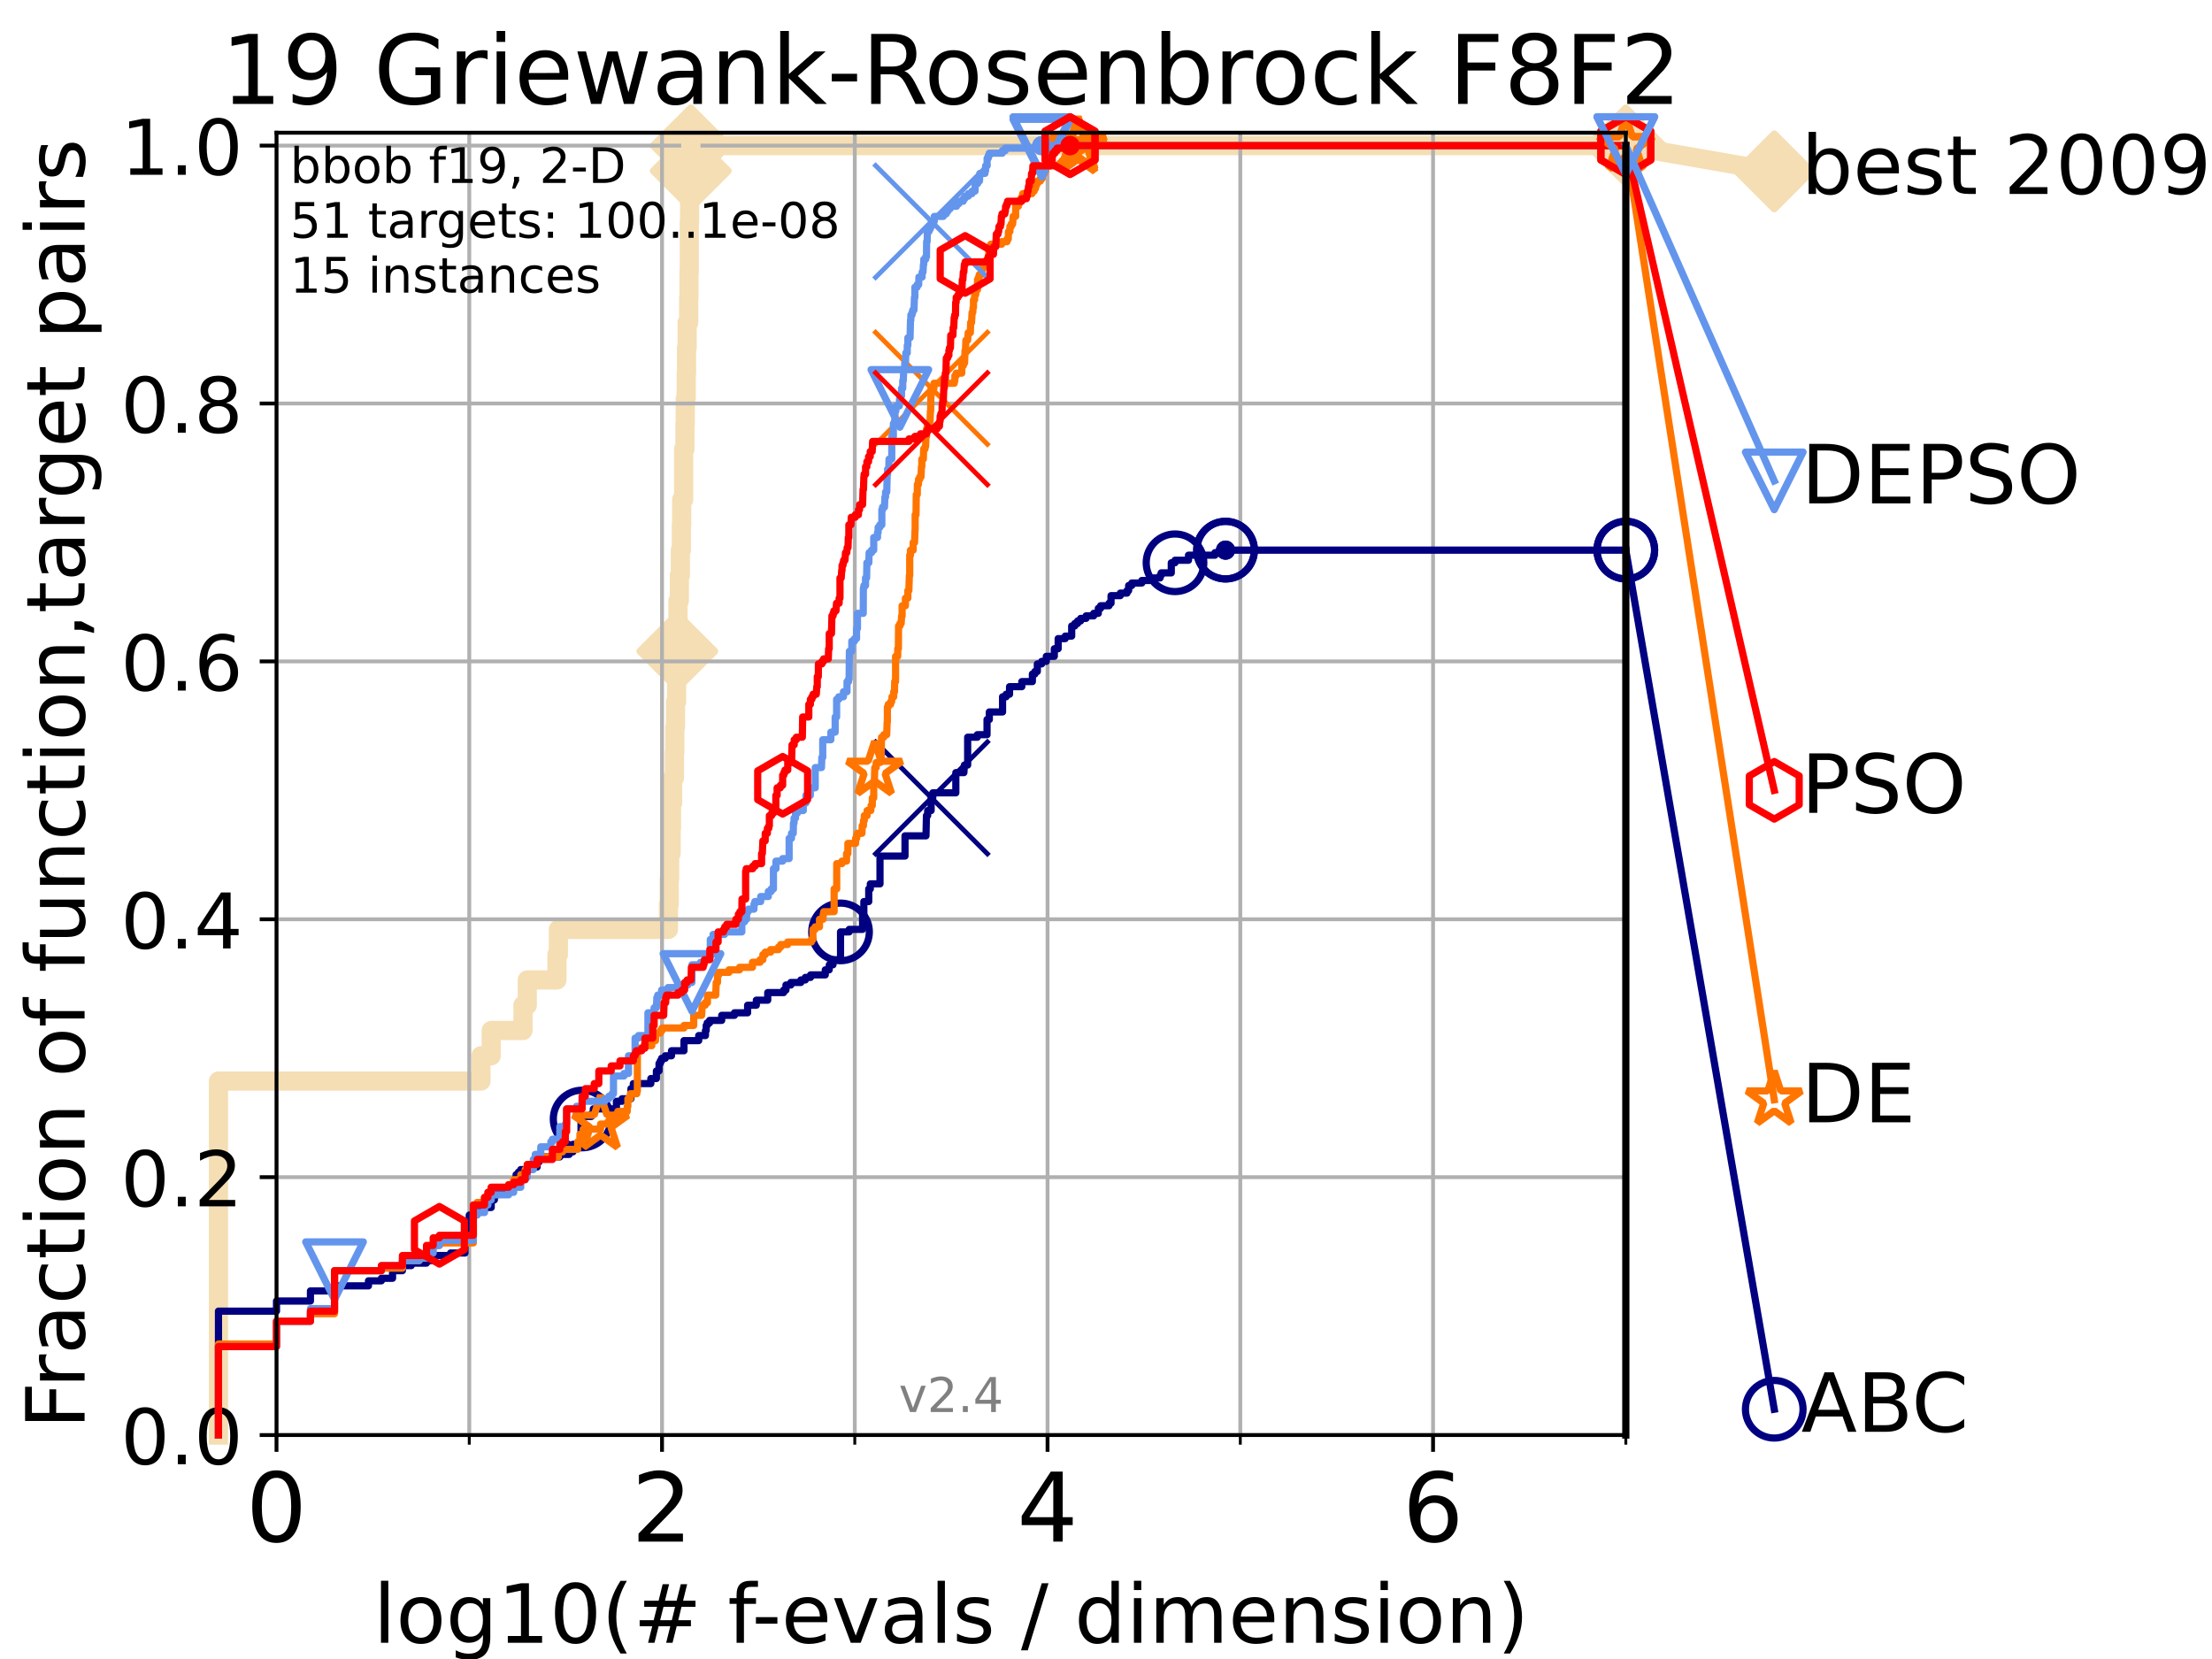 <?xml version="1.0" encoding="utf-8" standalone="no"?>
<!DOCTYPE svg PUBLIC "-//W3C//DTD SVG 1.1//EN"
  "http://www.w3.org/Graphics/SVG/1.1/DTD/svg11.dtd">
<!-- Created with matplotlib (https://matplotlib.org/) -->
<svg height="345.6pt" version="1.1" viewBox="0 0 460.8 345.6" width="460.8pt" xmlns="http://www.w3.org/2000/svg" xmlns:xlink="http://www.w3.org/1999/xlink">
 <defs>
  <style type="text/css">
*{stroke-linecap:butt;stroke-linejoin:round;}
  </style>
 </defs>
 <g id="figure_1">
  <g id="patch_1">
   <path d="M 0 345.6 
L 460.8 345.6 
L 460.8 0 
L 0 0 
z
" style="fill:#ffffff;"/>
  </g>
  <g id="axes_1">
   <g id="patch_2">
    <path d="M 57.6 298.944 
L 338.688 298.944 
L 338.688 27.648 
L 57.6 27.648 
z
" style="fill:#ffffff;"/>
   </g>
   <g id="line2d_1">
    <path d="M 45.512 298.944 
L 45.512 225.208 
L 100.193 225.208 
L 100.193 219.941 
L 102.331 219.941 
L 102.331 214.674 
L 108.949 214.674 
L 108.949 209.407 
L 109.843 209.407 
L 109.843 204.141 
L 116.02 204.141 
L 116.02 198.874 
L 116.323 198.874 
L 116.323 193.607 
L 139.253 193.607 
L 139.253 188.34 
L 139.414 188.34 
L 139.414 183.073 
L 139.494 183.073 
L 139.494 177.806 
L 139.809 177.806 
L 139.809 172.539 
L 139.887 172.539 
L 139.887 167.272 
L 140.119 167.272 
L 140.119 162.006 
L 140.499 162.006 
L 140.499 156.739 
L 140.574 156.739 
L 140.574 151.472 
L 140.723 151.472 
L 140.723 146.205 
L 140.944 146.205 
L 140.944 140.938 
L 141.09 140.938 
L 141.09 135.671 
L 141.235 135.671 
L 141.235 125.138 
L 141.521 125.138 
L 141.521 119.871 
L 141.732 119.871 
L 141.732 114.604 
L 141.941 114.604 
L 141.941 109.337 
L 142.01 109.337 
L 142.01 104.07 
L 142.419 104.07 
L 142.419 93.536 
L 142.686 93.536 
L 142.686 88.27 
L 142.753 88.27 
L 142.753 83.003 
L 142.95 83.003 
L 142.95 77.736 
L 143.015 77.736 
L 143.015 72.469 
L 143.144 72.469 
L 143.144 67.202 
L 143.464 67.202 
L 143.464 61.935 
L 143.528 61.935 
L 143.528 56.668 
L 143.591 56.668 
L 143.591 46.135 
L 143.654 46.135 
L 143.654 40.868 
L 143.841 40.868 
L 143.841 35.601 
L 143.903 35.601 
L 143.903 30.334 
L 338.688 30.334 
" style="fill:none;stroke:#f5deb3;stroke-linecap:square;stroke-width:4;"/>
   </g>
   <g id="line2d_2">
    <defs>
     <path d="M -0 7.778 
L 7.778 0 
L 0 -7.778 
L -7.778 -0 
z
" id="m0b1ae84ef0" style="stroke:#f5deb3;stroke-linejoin:miter;stroke-width:1.5;"/>
    </defs>
    <g>
     <use style="fill:#f5deb3;stroke:#f5deb3;stroke-linejoin:miter;stroke-width:1.5;" x="141.09" xlink:href="#m0b1ae84ef0" y="135.671"/>
     <use style="fill:#f5deb3;stroke:#f5deb3;stroke-linejoin:miter;stroke-width:1.5;" x="143.903" xlink:href="#m0b1ae84ef0" y="35.601"/>
     <use style="fill:#f5deb3;stroke:#f5deb3;stroke-linejoin:miter;stroke-width:1.5;" x="143.903" xlink:href="#m0b1ae84ef0" y="30.334"/>
     <use style="fill:#f5deb3;stroke:#f5deb3;stroke-linejoin:miter;stroke-width:1.5;" x="143.903" xlink:href="#m0b1ae84ef0" y="30.334"/>
     <use style="fill:#f5deb3;stroke:#f5deb3;stroke-linejoin:miter;stroke-width:1.5;" x="338.688" xlink:href="#m0b1ae84ef0" y="30.334"/>
    </g>
   </g>
   <g id="line2d_3">
    <path style="fill:none;stroke:#f5deb3;stroke-linecap:square;stroke-width:4;"/>
    <g/>
   </g>
   <g id="line2d_4">
    <path d="M 338.688 30.334 
L 369.608 35.706 
" style="fill:none;stroke:#f5deb3;stroke-linecap:square;stroke-width:4;"/>
    <g>
     <use style="fill:#f5deb3;stroke:#f5deb3;stroke-linejoin:miter;stroke-width:1.5;" x="338.688" xlink:href="#m0b1ae84ef0" y="30.334"/>
     <use style="fill:#f5deb3;stroke:#f5deb3;stroke-linejoin:miter;stroke-width:1.5;" x="369.608" xlink:href="#m0b1ae84ef0" y="35.706"/>
    </g>
   </g>
   <g id="matplotlib.axis_1">
    <g id="xtick_1">
     <g id="line2d_5">
      <path clip-path="url(#p0547bcc2c1)" d="M 57.6 298.944 
L 57.6 27.648 
" style="fill:none;stroke:#b0b0b0;stroke-linecap:square;stroke-width:0.8;"/>
     </g>
     <g id="line2d_6">
      <defs>
       <path d="M 0 0 
L 0 3.5 
" id="md22d52c79c" style="stroke:#000000;stroke-width:0.8;"/>
      </defs>
      <g>
       <use style="stroke:#000000;stroke-width:0.8;" x="57.6" xlink:href="#md22d52c79c" y="298.944"/>
      </g>
     </g>
     <g id="text_1">
      <!-- 0 -->
      <defs>
       <path d="M 31.781 66.406 
Q 24.172 66.406 20.328 58.906 
Q 16.5 51.422 16.5 36.375 
Q 16.5 21.391 20.328 13.891 
Q 24.172 6.391 31.781 6.391 
Q 39.453 6.391 43.281 13.891 
Q 47.125 21.391 47.125 36.375 
Q 47.125 51.422 43.281 58.906 
Q 39.453 66.406 31.781 66.406 
z
M 31.781 74.219 
Q 44.047 74.219 50.516 64.516 
Q 56.984 54.828 56.984 36.375 
Q 56.984 17.969 50.516 8.266 
Q 44.047 -1.422 31.781 -1.422 
Q 19.531 -1.422 13.062 8.266 
Q 6.594 17.969 6.594 36.375 
Q 6.594 54.828 13.062 64.516 
Q 19.531 74.219 31.781 74.219 
z
" id="DejaVuSans-48"/>
      </defs>
      <g transform="translate(51.237 321.141)scale(0.2 -0.2)">
       <use xlink:href="#DejaVuSans-48"/>
      </g>
     </g>
    </g>
    <g id="xtick_2">
     <g id="line2d_7">
      <path clip-path="url(#p0547bcc2c1)" d="M 137.911 298.944 
L 137.911 27.648 
" style="fill:none;stroke:#b0b0b0;stroke-linecap:square;stroke-width:0.8;"/>
     </g>
     <g id="line2d_8">
      <g>
       <use style="stroke:#000000;stroke-width:0.8;" x="137.911" xlink:href="#md22d52c79c" y="298.944"/>
      </g>
     </g>
     <g id="text_2">
      <!-- 2 -->
      <defs>
       <path d="M 19.188 8.297 
L 53.609 8.297 
L 53.609 0 
L 7.328 0 
L 7.328 8.297 
Q 12.938 14.109 22.625 23.891 
Q 32.328 33.688 34.812 36.531 
Q 39.547 41.844 41.422 45.531 
Q 43.312 49.219 43.312 52.781 
Q 43.312 58.594 39.234 62.25 
Q 35.156 65.922 28.609 65.922 
Q 23.969 65.922 18.812 64.312 
Q 13.672 62.703 7.812 59.422 
L 7.812 69.391 
Q 13.766 71.781 18.938 73 
Q 24.125 74.219 28.422 74.219 
Q 39.75 74.219 46.484 68.547 
Q 53.219 62.891 53.219 53.422 
Q 53.219 48.922 51.531 44.891 
Q 49.859 40.875 45.406 35.406 
Q 44.188 33.984 37.641 27.219 
Q 31.109 20.453 19.188 8.297 
z
" id="DejaVuSans-50"/>
      </defs>
      <g transform="translate(131.548 321.141)scale(0.2 -0.2)">
       <use xlink:href="#DejaVuSans-50"/>
      </g>
     </g>
    </g>
    <g id="xtick_3">
     <g id="line2d_9">
      <path clip-path="url(#p0547bcc2c1)" d="M 218.222 298.944 
L 218.222 27.648 
" style="fill:none;stroke:#b0b0b0;stroke-linecap:square;stroke-width:0.8;"/>
     </g>
     <g id="line2d_10">
      <g>
       <use style="stroke:#000000;stroke-width:0.8;" x="218.222" xlink:href="#md22d52c79c" y="298.944"/>
      </g>
     </g>
     <g id="text_3">
      <!-- 4 -->
      <defs>
       <path d="M 37.797 64.312 
L 12.891 25.391 
L 37.797 25.391 
z
M 35.203 72.906 
L 47.609 72.906 
L 47.609 25.391 
L 58.016 25.391 
L 58.016 17.188 
L 47.609 17.188 
L 47.609 0 
L 37.797 0 
L 37.797 17.188 
L 4.891 17.188 
L 4.891 26.703 
z
" id="DejaVuSans-52"/>
      </defs>
      <g transform="translate(211.859 321.141)scale(0.2 -0.2)">
       <use xlink:href="#DejaVuSans-52"/>
      </g>
     </g>
    </g>
    <g id="xtick_4">
     <g id="line2d_11">
      <path clip-path="url(#p0547bcc2c1)" d="M 298.533 298.944 
L 298.533 27.648 
" style="fill:none;stroke:#b0b0b0;stroke-linecap:square;stroke-width:0.8;"/>
     </g>
     <g id="line2d_12">
      <g>
       <use style="stroke:#000000;stroke-width:0.8;" x="298.533" xlink:href="#md22d52c79c" y="298.944"/>
      </g>
     </g>
     <g id="text_4">
      <!-- 6 -->
      <defs>
       <path d="M 33.016 40.375 
Q 26.375 40.375 22.484 35.828 
Q 18.609 31.297 18.609 23.391 
Q 18.609 15.531 22.484 10.953 
Q 26.375 6.391 33.016 6.391 
Q 39.656 6.391 43.531 10.953 
Q 47.406 15.531 47.406 23.391 
Q 47.406 31.297 43.531 35.828 
Q 39.656 40.375 33.016 40.375 
z
M 52.594 71.297 
L 52.594 62.312 
Q 48.875 64.062 45.094 64.984 
Q 41.312 65.922 37.594 65.922 
Q 27.828 65.922 22.672 59.328 
Q 17.531 52.734 16.797 39.406 
Q 19.672 43.656 24.016 45.922 
Q 28.375 48.188 33.594 48.188 
Q 44.578 48.188 50.953 41.516 
Q 57.328 34.859 57.328 23.391 
Q 57.328 12.156 50.688 5.359 
Q 44.047 -1.422 33.016 -1.422 
Q 20.359 -1.422 13.672 8.266 
Q 6.984 17.969 6.984 36.375 
Q 6.984 53.656 15.188 63.938 
Q 23.391 74.219 37.203 74.219 
Q 40.922 74.219 44.703 73.484 
Q 48.484 72.75 52.594 71.297 
z
" id="DejaVuSans-54"/>
      </defs>
      <g transform="translate(292.17 321.141)scale(0.2 -0.2)">
       <use xlink:href="#DejaVuSans-54"/>
      </g>
     </g>
    </g>
    <g id="xtick_5">
     <g id="line2d_13">
      <path clip-path="url(#p0547bcc2c1)" d="M 97.755 298.944 
L 97.755 27.648 
" style="fill:none;stroke:#b0b0b0;stroke-linecap:square;stroke-width:0.8;"/>
     </g>
     <g id="line2d_14">
      <defs>
       <path d="M 0 0 
L 0 2 
" id="m466c816708" style="stroke:#000000;stroke-width:0.6;"/>
      </defs>
      <g>
       <use style="stroke:#000000;stroke-width:0.6;" x="97.755" xlink:href="#m466c816708" y="298.944"/>
      </g>
     </g>
    </g>
    <g id="xtick_6">
     <g id="line2d_15">
      <path clip-path="url(#p0547bcc2c1)" d="M 178.066 298.944 
L 178.066 27.648 
" style="fill:none;stroke:#b0b0b0;stroke-linecap:square;stroke-width:0.8;"/>
     </g>
     <g id="line2d_16">
      <g>
       <use style="stroke:#000000;stroke-width:0.6;" x="178.066" xlink:href="#m466c816708" y="298.944"/>
      </g>
     </g>
    </g>
    <g id="xtick_7">
     <g id="line2d_17">
      <path clip-path="url(#p0547bcc2c1)" d="M 258.377 298.944 
L 258.377 27.648 
" style="fill:none;stroke:#b0b0b0;stroke-linecap:square;stroke-width:0.8;"/>
     </g>
     <g id="line2d_18">
      <g>
       <use style="stroke:#000000;stroke-width:0.6;" x="258.377" xlink:href="#m466c816708" y="298.944"/>
      </g>
     </g>
    </g>
    <g id="xtick_8">
     <g id="line2d_19">
      <path clip-path="url(#p0547bcc2c1)" d="M 338.688 298.944 
L 338.688 27.648 
" style="fill:none;stroke:#b0b0b0;stroke-linecap:square;stroke-width:0.8;"/>
     </g>
     <g id="line2d_20">
      <g>
       <use style="stroke:#000000;stroke-width:0.6;" x="338.688" xlink:href="#m466c816708" y="298.944"/>
      </g>
     </g>
    </g>
    <g id="text_5">
     <!-- log10(# f-evals / dimension) -->
     <defs>
      <path d="M 9.422 75.984 
L 18.406 75.984 
L 18.406 0 
L 9.422 0 
z
" id="DejaVuSans-108"/>
      <path d="M 30.609 48.391 
Q 23.391 48.391 19.188 42.75 
Q 14.984 37.109 14.984 27.297 
Q 14.984 17.484 19.156 11.844 
Q 23.344 6.203 30.609 6.203 
Q 37.797 6.203 41.984 11.859 
Q 46.188 17.531 46.188 27.297 
Q 46.188 37.016 41.984 42.703 
Q 37.797 48.391 30.609 48.391 
z
M 30.609 56 
Q 42.328 56 49.016 48.375 
Q 55.719 40.766 55.719 27.297 
Q 55.719 13.875 49.016 6.219 
Q 42.328 -1.422 30.609 -1.422 
Q 18.844 -1.422 12.172 6.219 
Q 5.516 13.875 5.516 27.297 
Q 5.516 40.766 12.172 48.375 
Q 18.844 56 30.609 56 
z
" id="DejaVuSans-111"/>
      <path d="M 45.406 27.984 
Q 45.406 37.75 41.375 43.109 
Q 37.359 48.484 30.078 48.484 
Q 22.859 48.484 18.828 43.109 
Q 14.797 37.75 14.797 27.984 
Q 14.797 18.266 18.828 12.891 
Q 22.859 7.516 30.078 7.516 
Q 37.359 7.516 41.375 12.891 
Q 45.406 18.266 45.406 27.984 
z
M 54.391 6.781 
Q 54.391 -7.172 48.188 -13.984 
Q 42 -20.797 29.203 -20.797 
Q 24.469 -20.797 20.266 -20.094 
Q 16.062 -19.391 12.109 -17.922 
L 12.109 -9.188 
Q 16.062 -11.328 19.922 -12.344 
Q 23.781 -13.375 27.781 -13.375 
Q 36.625 -13.375 41.016 -8.766 
Q 45.406 -4.156 45.406 5.172 
L 45.406 9.625 
Q 42.625 4.781 38.281 2.391 
Q 33.938 0 27.875 0 
Q 17.828 0 11.672 7.656 
Q 5.516 15.328 5.516 27.984 
Q 5.516 40.672 11.672 48.328 
Q 17.828 56 27.875 56 
Q 33.938 56 38.281 53.609 
Q 42.625 51.219 45.406 46.391 
L 45.406 54.688 
L 54.391 54.688 
z
" id="DejaVuSans-103"/>
      <path d="M 12.406 8.297 
L 28.516 8.297 
L 28.516 63.922 
L 10.984 60.406 
L 10.984 69.391 
L 28.422 72.906 
L 38.281 72.906 
L 38.281 8.297 
L 54.391 8.297 
L 54.391 0 
L 12.406 0 
z
" id="DejaVuSans-49"/>
      <path d="M 31 75.875 
Q 24.469 64.656 21.281 53.656 
Q 18.109 42.672 18.109 31.391 
Q 18.109 20.125 21.312 9.062 
Q 24.516 -2 31 -13.188 
L 23.188 -13.188 
Q 15.875 -1.703 12.234 9.375 
Q 8.594 20.453 8.594 31.391 
Q 8.594 42.281 12.203 53.312 
Q 15.828 64.359 23.188 75.875 
z
" id="DejaVuSans-40"/>
      <path d="M 51.125 44 
L 36.922 44 
L 32.812 27.688 
L 47.125 27.688 
z
M 43.797 71.781 
L 38.719 51.516 
L 52.984 51.516 
L 58.109 71.781 
L 65.922 71.781 
L 60.891 51.516 
L 76.125 51.516 
L 76.125 44 
L 58.984 44 
L 54.984 27.688 
L 70.516 27.688 
L 70.516 20.219 
L 53.078 20.219 
L 48 0 
L 40.188 0 
L 45.219 20.219 
L 30.906 20.219 
L 25.875 0 
L 18.016 0 
L 23.094 20.219 
L 7.719 20.219 
L 7.719 27.688 
L 24.906 27.688 
L 29 44 
L 13.281 44 
L 13.281 51.516 
L 30.906 51.516 
L 35.891 71.781 
z
" id="DejaVuSans-35"/>
      <path id="DejaVuSans-32"/>
      <path d="M 37.109 75.984 
L 37.109 68.5 
L 28.516 68.5 
Q 23.688 68.5 21.797 66.547 
Q 19.922 64.594 19.922 59.516 
L 19.922 54.688 
L 34.719 54.688 
L 34.719 47.703 
L 19.922 47.703 
L 19.922 0 
L 10.891 0 
L 10.891 47.703 
L 2.297 47.703 
L 2.297 54.688 
L 10.891 54.688 
L 10.891 58.5 
Q 10.891 67.625 15.141 71.797 
Q 19.391 75.984 28.609 75.984 
z
" id="DejaVuSans-102"/>
      <path d="M 4.891 31.391 
L 31.203 31.391 
L 31.203 23.391 
L 4.891 23.391 
z
" id="DejaVuSans-45"/>
      <path d="M 56.203 29.594 
L 56.203 25.203 
L 14.891 25.203 
Q 15.484 15.922 20.484 11.062 
Q 25.484 6.203 34.422 6.203 
Q 39.594 6.203 44.453 7.469 
Q 49.312 8.734 54.109 11.281 
L 54.109 2.781 
Q 49.266 0.734 44.188 -0.344 
Q 39.109 -1.422 33.891 -1.422 
Q 20.797 -1.422 13.156 6.188 
Q 5.516 13.812 5.516 26.812 
Q 5.516 40.234 12.766 48.109 
Q 20.016 56 32.328 56 
Q 43.359 56 49.781 48.891 
Q 56.203 41.797 56.203 29.594 
z
M 47.219 32.234 
Q 47.125 39.594 43.094 43.984 
Q 39.062 48.391 32.422 48.391 
Q 24.906 48.391 20.391 44.141 
Q 15.875 39.891 15.188 32.172 
z
" id="DejaVuSans-101"/>
      <path d="M 2.984 54.688 
L 12.5 54.688 
L 29.594 8.797 
L 46.688 54.688 
L 56.203 54.688 
L 35.688 0 
L 23.484 0 
z
" id="DejaVuSans-118"/>
      <path d="M 34.281 27.484 
Q 23.391 27.484 19.188 25 
Q 14.984 22.516 14.984 16.5 
Q 14.984 11.719 18.141 8.906 
Q 21.297 6.109 26.703 6.109 
Q 34.188 6.109 38.703 11.406 
Q 43.219 16.703 43.219 25.484 
L 43.219 27.484 
z
M 52.203 31.203 
L 52.203 0 
L 43.219 0 
L 43.219 8.297 
Q 40.141 3.328 35.547 0.953 
Q 30.953 -1.422 24.312 -1.422 
Q 15.922 -1.422 10.953 3.297 
Q 6 8.016 6 15.922 
Q 6 25.141 12.172 29.828 
Q 18.359 34.516 30.609 34.516 
L 43.219 34.516 
L 43.219 35.406 
Q 43.219 41.609 39.141 45 
Q 35.062 48.391 27.688 48.391 
Q 23 48.391 18.547 47.266 
Q 14.109 46.141 10.016 43.891 
L 10.016 52.203 
Q 14.938 54.109 19.578 55.047 
Q 24.219 56 28.609 56 
Q 40.484 56 46.344 49.844 
Q 52.203 43.703 52.203 31.203 
z
" id="DejaVuSans-97"/>
      <path d="M 44.281 53.078 
L 44.281 44.578 
Q 40.484 46.531 36.375 47.5 
Q 32.281 48.484 27.875 48.484 
Q 21.188 48.484 17.844 46.438 
Q 14.5 44.391 14.5 40.281 
Q 14.5 37.156 16.891 35.375 
Q 19.281 33.594 26.516 31.984 
L 29.594 31.297 
Q 39.156 29.25 43.188 25.516 
Q 47.219 21.781 47.219 15.094 
Q 47.219 7.469 41.188 3.016 
Q 35.156 -1.422 24.609 -1.422 
Q 20.219 -1.422 15.453 -0.562 
Q 10.688 0.297 5.422 2 
L 5.422 11.281 
Q 10.406 8.688 15.234 7.391 
Q 20.062 6.109 24.812 6.109 
Q 31.156 6.109 34.562 8.281 
Q 37.984 10.453 37.984 14.406 
Q 37.984 18.062 35.516 20.016 
Q 33.062 21.969 24.703 23.781 
L 21.578 24.516 
Q 13.234 26.266 9.516 29.906 
Q 5.812 33.547 5.812 39.891 
Q 5.812 47.609 11.281 51.797 
Q 16.75 56 26.812 56 
Q 31.781 56 36.172 55.266 
Q 40.578 54.547 44.281 53.078 
z
" id="DejaVuSans-115"/>
      <path d="M 25.391 72.906 
L 33.688 72.906 
L 8.297 -9.281 
L 0 -9.281 
z
" id="DejaVuSans-47"/>
      <path d="M 45.406 46.391 
L 45.406 75.984 
L 54.391 75.984 
L 54.391 0 
L 45.406 0 
L 45.406 8.203 
Q 42.578 3.328 38.25 0.953 
Q 33.938 -1.422 27.875 -1.422 
Q 17.969 -1.422 11.734 6.484 
Q 5.516 14.406 5.516 27.297 
Q 5.516 40.188 11.734 48.094 
Q 17.969 56 27.875 56 
Q 33.938 56 38.25 53.625 
Q 42.578 51.266 45.406 46.391 
z
M 14.797 27.297 
Q 14.797 17.391 18.875 11.75 
Q 22.953 6.109 30.078 6.109 
Q 37.203 6.109 41.297 11.75 
Q 45.406 17.391 45.406 27.297 
Q 45.406 37.203 41.297 42.844 
Q 37.203 48.484 30.078 48.484 
Q 22.953 48.484 18.875 42.844 
Q 14.797 37.203 14.797 27.297 
z
" id="DejaVuSans-100"/>
      <path d="M 9.422 54.688 
L 18.406 54.688 
L 18.406 0 
L 9.422 0 
z
M 9.422 75.984 
L 18.406 75.984 
L 18.406 64.594 
L 9.422 64.594 
z
" id="DejaVuSans-105"/>
      <path d="M 52 44.188 
Q 55.375 50.25 60.062 53.125 
Q 64.75 56 71.094 56 
Q 79.641 56 84.281 50.016 
Q 88.922 44.047 88.922 33.016 
L 88.922 0 
L 79.891 0 
L 79.891 32.719 
Q 79.891 40.578 77.094 44.375 
Q 74.312 48.188 68.609 48.188 
Q 61.625 48.188 57.562 43.547 
Q 53.516 38.922 53.516 30.906 
L 53.516 0 
L 44.484 0 
L 44.484 32.719 
Q 44.484 40.625 41.703 44.406 
Q 38.922 48.188 33.109 48.188 
Q 26.219 48.188 22.156 43.531 
Q 18.109 38.875 18.109 30.906 
L 18.109 0 
L 9.078 0 
L 9.078 54.688 
L 18.109 54.688 
L 18.109 46.188 
Q 21.188 51.219 25.484 53.609 
Q 29.781 56 35.688 56 
Q 41.656 56 45.828 52.969 
Q 50 49.953 52 44.188 
z
" id="DejaVuSans-109"/>
      <path d="M 54.891 33.016 
L 54.891 0 
L 45.906 0 
L 45.906 32.719 
Q 45.906 40.484 42.875 44.328 
Q 39.844 48.188 33.797 48.188 
Q 26.516 48.188 22.312 43.547 
Q 18.109 38.922 18.109 30.906 
L 18.109 0 
L 9.078 0 
L 9.078 54.688 
L 18.109 54.688 
L 18.109 46.188 
Q 21.344 51.125 25.703 53.562 
Q 30.078 56 35.797 56 
Q 45.219 56 50.047 50.172 
Q 54.891 44.344 54.891 33.016 
z
" id="DejaVuSans-110"/>
      <path d="M 8.016 75.875 
L 15.828 75.875 
Q 23.141 64.359 26.781 53.312 
Q 30.422 42.281 30.422 31.391 
Q 30.422 20.453 26.781 9.375 
Q 23.141 -1.703 15.828 -13.188 
L 8.016 -13.188 
Q 14.5 -2 17.703 9.062 
Q 20.906 20.125 20.906 31.391 
Q 20.906 42.672 17.703 53.656 
Q 14.5 64.656 8.016 75.875 
z
" id="DejaVuSans-41"/>
     </defs>
     <g transform="translate(77.764 342.218)scale(0.17 -0.17)">
      <use xlink:href="#DejaVuSans-108"/>
      <use x="27.783" xlink:href="#DejaVuSans-111"/>
      <use x="88.965" xlink:href="#DejaVuSans-103"/>
      <use x="152.441" xlink:href="#DejaVuSans-49"/>
      <use x="216.064" xlink:href="#DejaVuSans-48"/>
      <use x="279.688" xlink:href="#DejaVuSans-40"/>
      <use x="318.701" xlink:href="#DejaVuSans-35"/>
      <use x="402.49" xlink:href="#DejaVuSans-32"/>
      <use x="434.277" xlink:href="#DejaVuSans-102"/>
      <use x="463.982" xlink:href="#DejaVuSans-45"/>
      <use x="500.066" xlink:href="#DejaVuSans-101"/>
      <use x="561.59" xlink:href="#DejaVuSans-118"/>
      <use x="620.77" xlink:href="#DejaVuSans-97"/>
      <use x="682.049" xlink:href="#DejaVuSans-108"/>
      <use x="709.832" xlink:href="#DejaVuSans-115"/>
      <use x="761.932" xlink:href="#DejaVuSans-32"/>
      <use x="793.719" xlink:href="#DejaVuSans-47"/>
      <use x="827.41" xlink:href="#DejaVuSans-32"/>
      <use x="859.197" xlink:href="#DejaVuSans-100"/>
      <use x="922.674" xlink:href="#DejaVuSans-105"/>
      <use x="950.457" xlink:href="#DejaVuSans-109"/>
      <use x="1047.869" xlink:href="#DejaVuSans-101"/>
      <use x="1109.393" xlink:href="#DejaVuSans-110"/>
      <use x="1172.771" xlink:href="#DejaVuSans-115"/>
      <use x="1224.871" xlink:href="#DejaVuSans-105"/>
      <use x="1252.654" xlink:href="#DejaVuSans-111"/>
      <use x="1313.836" xlink:href="#DejaVuSans-110"/>
      <use x="1377.215" xlink:href="#DejaVuSans-41"/>
     </g>
    </g>
   </g>
   <g id="matplotlib.axis_2">
    <g id="ytick_1">
     <g id="line2d_21">
      <path clip-path="url(#p0547bcc2c1)" d="M 57.6 298.944 
L 338.688 298.944 
" style="fill:none;stroke:#b0b0b0;stroke-linecap:square;stroke-width:0.8;"/>
     </g>
     <g id="line2d_22">
      <defs>
       <path d="M 0 0 
L -3.5 0 
" id="ma3e9ff3f0f" style="stroke:#000000;stroke-width:0.8;"/>
      </defs>
      <g>
       <use style="stroke:#000000;stroke-width:0.8;" x="57.6" xlink:href="#ma3e9ff3f0f" y="298.944"/>
      </g>
     </g>
     <g id="text_6">
      <!-- 0.0 -->
      <defs>
       <path d="M 10.688 12.406 
L 21 12.406 
L 21 0 
L 10.688 0 
z
" id="DejaVuSans-46"/>
      </defs>
      <g transform="translate(25.155 305.023)scale(0.16 -0.16)">
       <use xlink:href="#DejaVuSans-48"/>
       <use x="63.623" xlink:href="#DejaVuSans-46"/>
       <use x="95.41" xlink:href="#DejaVuSans-48"/>
      </g>
     </g>
    </g>
    <g id="ytick_2">
     <g id="line2d_23">
      <path clip-path="url(#p0547bcc2c1)" d="M 57.6 245.222 
L 338.688 245.222 
" style="fill:none;stroke:#b0b0b0;stroke-linecap:square;stroke-width:0.8;"/>
     </g>
     <g id="line2d_24">
      <g>
       <use style="stroke:#000000;stroke-width:0.8;" x="57.6" xlink:href="#ma3e9ff3f0f" y="245.222"/>
      </g>
     </g>
     <g id="text_7">
      <!-- 0.2 -->
      <g transform="translate(25.155 251.301)scale(0.16 -0.16)">
       <use xlink:href="#DejaVuSans-48"/>
       <use x="63.623" xlink:href="#DejaVuSans-46"/>
       <use x="95.41" xlink:href="#DejaVuSans-50"/>
      </g>
     </g>
    </g>
    <g id="ytick_3">
     <g id="line2d_25">
      <path clip-path="url(#p0547bcc2c1)" d="M 57.6 191.5 
L 338.688 191.5 
" style="fill:none;stroke:#b0b0b0;stroke-linecap:square;stroke-width:0.8;"/>
     </g>
     <g id="line2d_26">
      <g>
       <use style="stroke:#000000;stroke-width:0.8;" x="57.6" xlink:href="#ma3e9ff3f0f" y="191.5"/>
      </g>
     </g>
     <g id="text_8">
      <!-- 0.4 -->
      <g transform="translate(25.155 197.579)scale(0.16 -0.16)">
       <use xlink:href="#DejaVuSans-48"/>
       <use x="63.623" xlink:href="#DejaVuSans-46"/>
       <use x="95.41" xlink:href="#DejaVuSans-52"/>
      </g>
     </g>
    </g>
    <g id="ytick_4">
     <g id="line2d_27">
      <path clip-path="url(#p0547bcc2c1)" d="M 57.6 137.778 
L 338.688 137.778 
" style="fill:none;stroke:#b0b0b0;stroke-linecap:square;stroke-width:0.8;"/>
     </g>
     <g id="line2d_28">
      <g>
       <use style="stroke:#000000;stroke-width:0.8;" x="57.6" xlink:href="#ma3e9ff3f0f" y="137.778"/>
      </g>
     </g>
     <g id="text_9">
      <!-- 0.6 -->
      <g transform="translate(25.155 143.857)scale(0.16 -0.16)">
       <use xlink:href="#DejaVuSans-48"/>
       <use x="63.623" xlink:href="#DejaVuSans-46"/>
       <use x="95.41" xlink:href="#DejaVuSans-54"/>
      </g>
     </g>
    </g>
    <g id="ytick_5">
     <g id="line2d_29">
      <path clip-path="url(#p0547bcc2c1)" d="M 57.6 84.056 
L 338.688 84.056 
" style="fill:none;stroke:#b0b0b0;stroke-linecap:square;stroke-width:0.8;"/>
     </g>
     <g id="line2d_30">
      <g>
       <use style="stroke:#000000;stroke-width:0.8;" x="57.6" xlink:href="#ma3e9ff3f0f" y="84.056"/>
      </g>
     </g>
     <g id="text_10">
      <!-- 0.8 -->
      <defs>
       <path d="M 31.781 34.625 
Q 24.75 34.625 20.719 30.859 
Q 16.703 27.094 16.703 20.516 
Q 16.703 13.922 20.719 10.156 
Q 24.75 6.391 31.781 6.391 
Q 38.812 6.391 42.859 10.172 
Q 46.922 13.969 46.922 20.516 
Q 46.922 27.094 42.891 30.859 
Q 38.875 34.625 31.781 34.625 
z
M 21.922 38.812 
Q 15.578 40.375 12.031 44.719 
Q 8.5 49.078 8.5 55.328 
Q 8.5 64.062 14.719 69.141 
Q 20.953 74.219 31.781 74.219 
Q 42.672 74.219 48.875 69.141 
Q 55.078 64.062 55.078 55.328 
Q 55.078 49.078 51.531 44.719 
Q 48 40.375 41.703 38.812 
Q 48.828 37.156 52.797 32.312 
Q 56.781 27.484 56.781 20.516 
Q 56.781 9.906 50.312 4.234 
Q 43.844 -1.422 31.781 -1.422 
Q 19.734 -1.422 13.25 4.234 
Q 6.781 9.906 6.781 20.516 
Q 6.781 27.484 10.781 32.312 
Q 14.797 37.156 21.922 38.812 
z
M 18.312 54.391 
Q 18.312 48.734 21.844 45.562 
Q 25.391 42.391 31.781 42.391 
Q 38.141 42.391 41.719 45.562 
Q 45.312 48.734 45.312 54.391 
Q 45.312 60.062 41.719 63.234 
Q 38.141 66.406 31.781 66.406 
Q 25.391 66.406 21.844 63.234 
Q 18.312 60.062 18.312 54.391 
z
" id="DejaVuSans-56"/>
      </defs>
      <g transform="translate(25.155 90.135)scale(0.16 -0.16)">
       <use xlink:href="#DejaVuSans-48"/>
       <use x="63.623" xlink:href="#DejaVuSans-46"/>
       <use x="95.41" xlink:href="#DejaVuSans-56"/>
      </g>
     </g>
    </g>
    <g id="ytick_6">
     <g id="line2d_31">
      <path clip-path="url(#p0547bcc2c1)" d="M 57.6 30.334 
L 338.688 30.334 
" style="fill:none;stroke:#b0b0b0;stroke-linecap:square;stroke-width:0.8;"/>
     </g>
     <g id="line2d_32">
      <g>
       <use style="stroke:#000000;stroke-width:0.8;" x="57.6" xlink:href="#ma3e9ff3f0f" y="30.334"/>
      </g>
     </g>
     <g id="text_11">
      <!-- 1.0 -->
      <g transform="translate(25.155 36.413)scale(0.16 -0.16)">
       <use xlink:href="#DejaVuSans-49"/>
       <use x="63.623" xlink:href="#DejaVuSans-46"/>
       <use x="95.41" xlink:href="#DejaVuSans-48"/>
      </g>
     </g>
    </g>
    <g id="text_12">
     <!-- Fraction of function,target pairs -->
     <defs>
      <path d="M 9.812 72.906 
L 51.703 72.906 
L 51.703 64.594 
L 19.672 64.594 
L 19.672 43.109 
L 48.578 43.109 
L 48.578 34.812 
L 19.672 34.812 
L 19.672 0 
L 9.812 0 
z
" id="DejaVuSans-70"/>
      <path d="M 41.109 46.297 
Q 39.594 47.172 37.812 47.578 
Q 36.031 48 33.891 48 
Q 26.266 48 22.188 43.047 
Q 18.109 38.094 18.109 28.812 
L 18.109 0 
L 9.078 0 
L 9.078 54.688 
L 18.109 54.688 
L 18.109 46.188 
Q 20.953 51.172 25.484 53.578 
Q 30.031 56 36.531 56 
Q 37.453 56 38.578 55.875 
Q 39.703 55.766 41.062 55.516 
z
" id="DejaVuSans-114"/>
      <path d="M 48.781 52.594 
L 48.781 44.188 
Q 44.969 46.297 41.141 47.344 
Q 37.312 48.391 33.406 48.391 
Q 24.656 48.391 19.812 42.844 
Q 14.984 37.312 14.984 27.297 
Q 14.984 17.281 19.812 11.734 
Q 24.656 6.203 33.406 6.203 
Q 37.312 6.203 41.141 7.25 
Q 44.969 8.297 48.781 10.406 
L 48.781 2.094 
Q 45.016 0.344 40.984 -0.531 
Q 36.969 -1.422 32.422 -1.422 
Q 20.062 -1.422 12.781 6.344 
Q 5.516 14.109 5.516 27.297 
Q 5.516 40.672 12.859 48.328 
Q 20.219 56 33.016 56 
Q 37.156 56 41.109 55.141 
Q 45.062 54.297 48.781 52.594 
z
" id="DejaVuSans-99"/>
      <path d="M 18.312 70.219 
L 18.312 54.688 
L 36.812 54.688 
L 36.812 47.703 
L 18.312 47.703 
L 18.312 18.016 
Q 18.312 11.328 20.141 9.422 
Q 21.969 7.516 27.594 7.516 
L 36.812 7.516 
L 36.812 0 
L 27.594 0 
Q 17.188 0 13.234 3.875 
Q 9.281 7.766 9.281 18.016 
L 9.281 47.703 
L 2.688 47.703 
L 2.688 54.688 
L 9.281 54.688 
L 9.281 70.219 
z
" id="DejaVuSans-116"/>
      <path d="M 8.5 21.578 
L 8.5 54.688 
L 17.484 54.688 
L 17.484 21.922 
Q 17.484 14.156 20.5 10.266 
Q 23.531 6.391 29.594 6.391 
Q 36.859 6.391 41.078 11.031 
Q 45.312 15.672 45.312 23.688 
L 45.312 54.688 
L 54.297 54.688 
L 54.297 0 
L 45.312 0 
L 45.312 8.406 
Q 42.047 3.422 37.719 1 
Q 33.406 -1.422 27.688 -1.422 
Q 18.266 -1.422 13.375 4.438 
Q 8.5 10.297 8.5 21.578 
z
M 31.109 56 
z
" id="DejaVuSans-117"/>
      <path d="M 11.719 12.406 
L 22.016 12.406 
L 22.016 4 
L 14.016 -11.625 
L 7.719 -11.625 
L 11.719 4 
z
" id="DejaVuSans-44"/>
      <path d="M 18.109 8.203 
L 18.109 -20.797 
L 9.078 -20.797 
L 9.078 54.688 
L 18.109 54.688 
L 18.109 46.391 
Q 20.953 51.266 25.266 53.625 
Q 29.594 56 35.594 56 
Q 45.562 56 51.781 48.094 
Q 58.016 40.188 58.016 27.297 
Q 58.016 14.406 51.781 6.484 
Q 45.562 -1.422 35.594 -1.422 
Q 29.594 -1.422 25.266 0.953 
Q 20.953 3.328 18.109 8.203 
z
M 48.688 27.297 
Q 48.688 37.203 44.609 42.844 
Q 40.531 48.484 33.406 48.484 
Q 26.266 48.484 22.188 42.844 
Q 18.109 37.203 18.109 27.297 
Q 18.109 17.391 22.188 11.75 
Q 26.266 6.109 33.406 6.109 
Q 40.531 6.109 44.609 11.75 
Q 48.688 17.391 48.688 27.297 
z
" id="DejaVuSans-112"/>
     </defs>
     <g transform="translate(17.62 297.681)rotate(-90)scale(0.17 -0.17)">
      <use xlink:href="#DejaVuSans-70"/>
      <use x="50.27" xlink:href="#DejaVuSans-114"/>
      <use x="91.383" xlink:href="#DejaVuSans-97"/>
      <use x="152.662" xlink:href="#DejaVuSans-99"/>
      <use x="207.643" xlink:href="#DejaVuSans-116"/>
      <use x="246.852" xlink:href="#DejaVuSans-105"/>
      <use x="274.635" xlink:href="#DejaVuSans-111"/>
      <use x="335.816" xlink:href="#DejaVuSans-110"/>
      <use x="399.195" xlink:href="#DejaVuSans-32"/>
      <use x="430.982" xlink:href="#DejaVuSans-111"/>
      <use x="492.164" xlink:href="#DejaVuSans-102"/>
      <use x="527.369" xlink:href="#DejaVuSans-32"/>
      <use x="559.156" xlink:href="#DejaVuSans-102"/>
      <use x="594.361" xlink:href="#DejaVuSans-117"/>
      <use x="657.74" xlink:href="#DejaVuSans-110"/>
      <use x="721.119" xlink:href="#DejaVuSans-99"/>
      <use x="776.1" xlink:href="#DejaVuSans-116"/>
      <use x="815.309" xlink:href="#DejaVuSans-105"/>
      <use x="843.092" xlink:href="#DejaVuSans-111"/>
      <use x="904.273" xlink:href="#DejaVuSans-110"/>
      <use x="967.652" xlink:href="#DejaVuSans-44"/>
      <use x="999.439" xlink:href="#DejaVuSans-116"/>
      <use x="1038.648" xlink:href="#DejaVuSans-97"/>
      <use x="1099.928" xlink:href="#DejaVuSans-114"/>
      <use x="1139.291" xlink:href="#DejaVuSans-103"/>
      <use x="1202.768" xlink:href="#DejaVuSans-101"/>
      <use x="1264.291" xlink:href="#DejaVuSans-116"/>
      <use x="1303.5" xlink:href="#DejaVuSans-32"/>
      <use x="1335.287" xlink:href="#DejaVuSans-112"/>
      <use x="1398.764" xlink:href="#DejaVuSans-97"/>
      <use x="1460.043" xlink:href="#DejaVuSans-105"/>
      <use x="1487.826" xlink:href="#DejaVuSans-114"/>
      <use x="1528.939" xlink:href="#DejaVuSans-115"/>
     </g>
    </g>
   </g>
   <g id="line2d_33">
    <defs>
     <path d="M 0 1.5 
C 0.398 1.5 0.779 1.342 1.061 1.061 
C 1.342 0.779 1.5 0.398 1.5 0 
C 1.5 -0.398 1.342 -0.779 1.061 -1.061 
C 0.779 -1.342 0.398 -1.5 0 -1.5 
C -0.398 -1.5 -0.779 -1.342 -1.061 -1.061 
C -1.342 -0.779 -1.5 -0.398 -1.5 0 
C -1.5 0.398 -1.342 0.779 -1.061 1.061 
C -0.779 1.342 -0.398 1.5 0 1.5 
z
" id="m23aea7b782" style="stroke:#f5deb3;"/>
    </defs>
    <g>
     <use style="fill:#f5deb3;stroke:#f5deb3;" x="143.903" xlink:href="#m23aea7b782" y="30.334"/>
     <use style="fill:#f5deb3;stroke:#f5deb3;" x="143.903" xlink:href="#m23aea7b782" y="30.334"/>
    </g>
   </g>
   <g id="line2d_34">
    <defs>
     <path d="M 0 1.5 
C 0.398 1.5 0.779 1.342 1.061 1.061 
C 1.342 0.779 1.5 0.398 1.5 0 
C 1.5 -0.398 1.342 -0.779 1.061 -1.061 
C 0.779 -1.342 0.398 -1.5 0 -1.5 
C -0.398 -1.5 -0.779 -1.342 -1.061 -1.061 
C -1.342 -0.779 -1.5 -0.398 -1.5 0 
C -1.5 0.398 -1.342 0.779 -1.061 1.061 
C -0.779 1.342 -0.398 1.5 0 1.5 
z
" id="ma009dbb36a" style="stroke:#000080;"/>
    </defs>
    <g>
     <use style="fill:#000080;stroke:#000080;" x="255.306" xlink:href="#ma009dbb36a" y="114.604"/>
     <use style="fill:#000080;stroke:#000080;" x="255.306" xlink:href="#ma009dbb36a" y="114.604"/>
    </g>
   </g>
   <g id="line2d_35">
    <path d="M 45.512 298.944 
L 45.512 273.136 
L 57.6 273.136 
L 57.6 271.03 
L 64.671 271.03 
L 64.671 268.923 
L 69.688 268.923 
L 69.688 267.87 
L 76.759 267.87 
L 76.759 266.816 
L 79.447 266.816 
L 79.447 266.289 
L 81.776 266.289 
L 81.776 264.709 
L 83.83 264.709 
L 83.83 263.656 
L 85.667 263.656 
L 85.667 263.129 
L 88.847 263.129 
L 88.847 262.603 
L 90.243 262.603 
L 90.243 261.549 
L 93.864 261.549 
L 93.864 261.023 
L 96.861 261.023 
L 96.861 256.282 
L 97.755 256.282 
L 97.755 253.122 
L 98.606 253.122 
L 98.606 252.069 
L 100.935 252.069 
L 100.935 251.542 
L 102.331 251.542 
L 102.331 249.962 
L 102.989 249.962 
L 102.989 248.909 
L 103.623 248.909 
L 103.623 247.855 
L 105.952 247.855 
L 105.952 247.329 
L 107.009 247.329 
L 107.009 246.275 
L 107.515 246.275 
L 107.515 244.695 
L 108.006 244.695 
L 108.006 244.169 
L 108.484 244.169 
L 108.484 243.642 
L 110.694 243.642 
L 110.694 243.115 
L 111.897 243.115 
L 111.897 242.062 
L 112.281 242.062 
L 112.281 241.009 
L 116.621 241.009 
L 116.621 240.482 
L 118.577 240.482 
L 118.577 239.955 
L 119.352 239.955 
L 119.352 238.375 
L 120.572 238.375 
L 120.572 237.848 
L 121.037 237.848 
L 121.037 233.108 
L 121.265 233.108 
L 121.265 232.582 
L 123.193 232.582 
L 123.193 232.055 
L 123.594 232.055 
L 123.594 231.001 
L 128.411 231.001 
L 128.411 229.421 
L 129.574 229.421 
L 129.574 228.895 
L 131.44 228.895 
L 131.44 226.788 
L 131.938 226.788 
L 131.938 225.735 
L 135.582 225.735 
L 135.582 224.681 
L 136.739 224.681 
L 136.739 223.101 
L 137.29 223.101 
L 137.29 221.521 
L 137.559 221.521 
L 137.559 220.994 
L 137.823 220.994 
L 137.823 220.468 
L 138.595 220.468 
L 138.595 219.941 
L 139.887 219.941 
L 139.887 218.888 
L 142.486 218.888 
L 142.486 216.781 
L 145.554 216.781 
L 145.554 215.728 
L 146.958 215.728 
L 146.958 214.674 
L 147.113 214.674 
L 147.113 213.621 
L 147.318 213.621 
L 147.318 213.094 
L 147.819 213.094 
L 147.819 212.567 
L 150.344 212.567 
L 150.344 211.514 
L 152.996 211.514 
L 152.996 210.987 
L 155.742 210.987 
L 155.742 209.407 
L 157.557 209.407 
L 157.557 208.354 
L 159.932 208.354 
L 159.932 206.774 
L 163.246 206.774 
L 163.246 206.247 
L 163.729 206.247 
L 163.729 205.194 
L 164.75 205.194 
L 164.75 204.667 
L 166.829 204.667 
L 166.829 204.141 
L 167.767 204.141 
L 167.767 203.614 
L 168.85 203.614 
L 168.85 203.087 
L 171.921 203.087 
L 171.921 202.034 
L 172.733 202.034 
L 172.756 200.98 
L 173.531 200.98 
L 173.531 199.927 
L 175.098 199.927 
L 175.098 194.133 
L 176.904 194.133 
L 176.904 193.607 
L 179.689 193.607 
L 179.689 190.447 
L 179.957 190.447 
L 179.957 187.813 
L 180.975 187.813 
L 180.975 185.18 
L 181.304 185.18 
L 181.304 184.126 
L 183.319 184.126 
L 183.319 178.333 
L 188.529 178.333 
L 188.529 174.119 
L 192.9 174.119 
L 192.996 169.906 
L 193.25 169.906 
L 193.25 168.853 
L 193.969 168.853 
L 193.969 166.219 
L 194.309 166.219 
L 194.309 165.166 
L 199.116 165.166 
L 199.116 160.952 
L 200.795 160.952 
L 200.902 159.372 
L 201.583 159.372 
L 201.583 153.579 
L 203.592 153.579 
L 203.592 153.052 
L 205.617 153.052 
L 205.617 149.892 
L 206.095 149.892 
L 206.095 148.312 
L 208.852 148.312 
L 208.852 145.152 
L 209.594 145.152 
L 209.594 144.625 
L 210.306 144.625 
L 210.306 143.045 
L 212.862 143.045 
L 212.862 141.992 
L 215.063 141.992 
L 215.063 140.411 
L 215.586 140.411 
L 215.586 139.885 
L 216.094 139.885 
L 216.094 138.305 
L 216.997 138.305 
L 216.997 137.778 
L 217.965 137.778 
L 217.965 136.725 
L 219.634 136.725 
L 219.634 135.145 
L 220.432 135.145 
L 220.432 133.038 
L 221.908 133.038 
L 221.908 132.511 
L 223.252 132.511 
L 223.252 130.404 
L 223.904 130.404 
L 223.904 129.878 
L 224.486 129.878 
L 224.486 129.351 
L 225.122 129.351 
L 225.122 128.824 
L 226.247 128.824 
L 226.247 128.298 
L 227.835 128.298 
L 227.835 127.771 
L 228.802 127.771 
L 228.802 126.718 
L 229.278 126.718 
L 229.278 126.191 
L 231.03 126.191 
L 231.03 125.664 
L 231.45 125.664 
L 231.45 124.084 
L 233.381 124.084 
L 233.381 123.558 
L 234.78 123.558 
L 234.78 123.031 
L 235.119 123.031 
L 235.119 121.977 
L 235.77 121.977 
L 235.77 121.451 
L 237.864 121.451 
L 237.864 120.924 
L 239.487 120.924 
L 239.487 120.397 
L 241.66 120.397 
L 241.66 119.871 
L 241.89 119.871 
L 241.89 119.344 
L 244.001 119.344 
L 244.001 117.237 
L 244.776 117.237 
L 244.776 116.711 
L 247.583 116.711 
L 247.583 115.657 
L 253.091 115.657 
L 253.091 115.131 
L 255.306 115.131 
L 255.306 114.604 
L 338.688 114.604 
L 338.688 114.604 
" style="fill:none;stroke:#000080;stroke-linecap:square;stroke-width:1.5;"/>
   </g>
   <g id="line2d_36">
    <defs>
     <path d="M 0 6 
C 1.591 6 3.117 5.368 4.243 4.243 
C 5.368 3.117 6 1.591 6 0 
C 6 -1.591 5.368 -3.117 4.243 -4.243 
C 3.117 -5.368 1.591 -6 0 -6 
C -1.591 -6 -3.117 -5.368 -4.243 -4.243 
C -5.368 -3.117 -6 -1.591 -6 0 
C -6 1.591 -5.368 3.117 -4.243 4.243 
C -3.117 5.368 -1.591 6 0 6 
z
" id="mabd8b368db" style="stroke:#000080;stroke-width:1.5;"/>
    </defs>
    <g>
     <use style="fill-opacity:0;stroke:#000080;stroke-width:1.5;" x="121.265" xlink:href="#mabd8b368db" y="233.108"/>
     <use style="fill-opacity:0;stroke:#000080;stroke-width:1.5;" x="175.098" xlink:href="#mabd8b368db" y="194.133"/>
     <use style="fill-opacity:0;stroke:#000080;stroke-width:1.5;" x="244.776" xlink:href="#mabd8b368db" y="117.237"/>
     <use style="fill-opacity:0;stroke:#000080;stroke-width:1.5;" x="255.306" xlink:href="#mabd8b368db" y="114.604"/>
     <use style="fill-opacity:0;stroke:#000080;stroke-width:1.5;" x="255.306" xlink:href="#mabd8b368db" y="114.604"/>
     <use style="fill-opacity:0;stroke:#000080;stroke-width:1.5;" x="338.688" xlink:href="#mabd8b368db" y="114.604"/>
    </g>
   </g>
   <g id="line2d_37">
    <path style="fill:none;stroke:#000080;stroke-linecap:square;stroke-width:1.5;"/>
    <g/>
   </g>
   <g id="line2d_38">
    <path clip-path="url(#p0547bcc2c1)" d="M 194.046 166.219 
" style="fill:none;stroke:#000080;stroke-linecap:square;stroke-width:1.5;"/>
    <defs>
     <path d="M -12 12 
L 12 -12 
M -12 -12 
L 12 12 
" id="m5e6c1ee00f" style="stroke:#000080;"/>
    </defs>
    <g clip-path="url(#p0547bcc2c1)">
     <use style="fill:#000080;stroke:#000080;" x="194.046" xlink:href="#m5e6c1ee00f" y="166.219"/>
    </g>
   </g>
   <g id="line2d_39">
    <defs>
     <path d="M 0 1.5 
C 0.398 1.5 0.779 1.342 1.061 1.061 
C 1.342 0.779 1.5 0.398 1.5 0 
C 1.5 -0.398 1.342 -0.779 1.061 -1.061 
C 0.779 -1.342 0.398 -1.5 0 -1.5 
C -0.398 -1.5 -0.779 -1.342 -1.061 -1.061 
C -1.342 -0.779 -1.5 -0.398 -1.5 0 
C -1.5 0.398 -1.342 0.779 -1.061 1.061 
C -0.779 1.342 -0.398 1.5 0 1.5 
z
" id="m054e511d62" style="stroke:#ff7500;"/>
    </defs>
    <g>
     <use style="fill:#ff7500;stroke:#ff7500;" x="224.563" xlink:href="#m054e511d62" y="30.334"/>
     <use style="fill:#ff7500;stroke:#ff7500;" x="224.563" xlink:href="#m054e511d62" y="30.334"/>
    </g>
   </g>
   <g id="line2d_40">
    <path d="M 45.512 298.944 
L 45.512 279.983 
L 57.6 279.983 
L 57.6 275.243 
L 64.671 275.243 
L 64.671 273.663 
L 69.688 273.663 
L 69.688 264.709 
L 79.447 264.709 
L 79.447 264.183 
L 83.83 264.183 
L 83.83 262.603 
L 87.33 262.603 
L 87.33 262.076 
L 88.847 262.076 
L 88.847 259.969 
L 90.243 259.969 
L 90.243 259.443 
L 91.535 259.443 
L 91.535 258.916 
L 98.606 258.916 
L 98.606 251.016 
L 99.418 251.016 
L 99.418 250.489 
L 100.935 250.489 
L 100.935 249.436 
L 101.647 249.436 
L 101.647 248.382 
L 102.331 248.382 
L 102.331 247.329 
L 105.952 247.329 
L 105.952 246.802 
L 107.009 246.802 
L 107.009 245.749 
L 108.484 245.749 
L 108.484 244.695 
L 109.402 244.695 
L 109.402 243.642 
L 109.843 243.642 
L 109.843 242.589 
L 111.506 242.589 
L 111.506 241.009 
L 116.323 241.009 
L 116.323 239.955 
L 117.203 239.955 
L 117.203 239.428 
L 120.335 239.428 
L 120.335 237.848 
L 120.806 237.848 
L 120.806 236.268 
L 121.49 236.268 
L 121.49 235.215 
L 125.111 235.215 
L 125.111 234.162 
L 126.674 234.162 
L 126.674 233.635 
L 127.954 233.635 
L 127.954 233.108 
L 128.108 233.108 
L 128.108 232.582 
L 128.411 232.582 
L 128.411 232.055 
L 128.709 232.055 
L 128.709 231.528 
L 130.665 231.528 
L 130.665 230.475 
L 130.796 230.475 
L 130.796 228.895 
L 131.313 228.895 
L 131.313 227.841 
L 132.66 227.841 
L 132.66 227.315 
L 132.777 227.315 
L 132.777 219.414 
L 132.894 219.414 
L 132.894 218.361 
L 134.128 218.361 
L 134.128 217.834 
L 135.78 217.834 
L 135.78 216.781 
L 136.551 216.781 
L 136.645 215.201 
L 137.559 215.201 
L 137.559 214.674 
L 137.911 214.674 
L 137.911 214.148 
L 142.486 214.148 
L 142.486 213.621 
L 144.511 213.621 
L 144.511 211.514 
L 146.162 211.514 
L 146.27 209.407 
L 146.906 209.407 
L 146.906 208.881 
L 147.369 208.881 
L 147.369 207.301 
L 149.104 207.301 
L 149.196 204.667 
L 149.468 204.667 
L 149.468 203.087 
L 149.735 203.087 
L 149.735 202.56 
L 151.858 202.56 
L 151.858 202.034 
L 154.064 202.034 
L 154.064 201.507 
L 156.747 201.507 
L 156.747 200.454 
L 158.331 200.454 
L 158.331 199.927 
L 158.916 199.927 
L 158.916 198.874 
L 159.406 198.874 
L 159.406 198.347 
L 160.538 198.347 
L 160.538 197.82 
L 162.174 197.82 
L 162.174 197.294 
L 162.623 197.294 
L 162.623 196.767 
L 164.083 196.767 
L 164.083 196.24 
L 169.012 196.24 
L 169.012 195.714 
L 169.346 195.714 
L 169.346 193.607 
L 169.8 193.607 
L 169.8 193.08 
L 170.714 193.08 
L 170.714 191.5 
L 171.456 191.5 
L 171.481 190.447 
L 171.608 190.447 
L 171.608 189.92 
L 173.767 189.92 
L 173.767 185.18 
L 174.305 185.18 
L 174.305 179.913 
L 175.385 179.913 
L 175.385 179.386 
L 176.354 179.386 
L 176.354 177.806 
L 176.631 177.806 
L 176.631 175.699 
L 178.248 175.699 
L 178.248 174.646 
L 178.454 174.646 
L 178.454 174.119 
L 178.582 174.119 
L 178.582 173.593 
L 179.561 173.593 
L 179.609 172.013 
L 179.871 172.013 
L 179.871 170.959 
L 180.043 170.959 
L 180.043 169.906 
L 180.64 169.906 
L 180.64 168.853 
L 181.405 168.853 
L 181.462 167.799 
L 181.719 167.799 
L 181.719 166.219 
L 182.013 166.219 
L 182.013 163.059 
L 182.138 163.059 
L 182.235 159.899 
L 182.527 159.899 
L 182.527 158.846 
L 183.326 158.846 
L 183.326 158.319 
L 183.544 158.319 
L 183.639 153.579 
L 184.108 153.579 
L 184.108 153.052 
L 184.72 153.052 
L 184.809 150.419 
L 184.856 150.419 
L 184.862 147.258 
L 185.044 147.258 
L 185.044 146.732 
L 185.534 146.732 
L 185.534 146.205 
L 185.737 146.205 
L 185.821 145.152 
L 186.175 145.152 
L 186.175 144.098 
L 186.344 144.098 
L 186.377 141.992 
L 186.565 141.992 
L 186.565 136.725 
L 187.01 136.725 
L 187.01 135.145 
L 187.15 135.145 
L 187.186 130.404 
L 187.468 130.404 
L 187.468 129.878 
L 187.726 129.878 
L 187.826 128.298 
L 187.925 128.298 
L 187.925 126.191 
L 188.615 126.191 
L 188.615 124.611 
L 189.122 124.611 
L 189.122 123.031 
L 189.333 123.031 
L 189.433 119.871 
L 189.51 119.871 
L 189.51 115.657 
L 189.668 115.657 
L 189.668 114.604 
L 190.228 114.604 
L 190.228 113.024 
L 190.517 113.024 
L 190.619 110.39 
L 190.644 110.39 
L 190.644 107.23 
L 190.826 107.23 
L 190.876 103.017 
L 191.088 103.017 
L 191.105 100.91 
L 191.326 100.91 
L 191.342 99.857 
L 191.601 99.857 
L 191.601 99.33 
L 191.86 99.33 
L 191.951 97.223 
L 192.029 97.223 
L 192.029 95.643 
L 192.347 95.643 
L 192.413 93.536 
L 192.694 93.536 
L 192.694 93.01 
L 192.818 93.01 
L 192.896 90.903 
L 193.019 90.903 
L 193.019 89.323 
L 193.151 89.323 
L 193.151 88.796 
L 193.593 88.796 
L 193.697 87.743 
L 193.747 87.743 
L 193.825 85.636 
L 193.874 85.636 
L 193.92 82.476 
L 193.99 82.476 
L 193.99 80.896 
L 194.558 80.896 
L 194.558 79.843 
L 198.789 79.843 
L 198.789 79.316 
L 198.919 79.316 
L 198.919 78.263 
L 199.189 78.263 
L 199.189 77.736 
L 200.354 77.736 
L 200.368 76.156 
L 200.688 76.156 
L 200.688 75.629 
L 200.934 75.629 
L 201.038 72.996 
L 201.135 72.996 
L 201.21 70.889 
L 201.585 70.889 
L 201.695 69.309 
L 202.14 69.309 
L 202.207 67.202 
L 202.392 67.202 
L 202.502 65.095 
L 202.639 65.095 
L 202.717 64.042 
L 202.792 64.042 
L 202.792 62.462 
L 203.024 62.462 
L 203.039 61.409 
L 203.258 61.409 
L 203.34 60.355 
L 203.629 60.355 
L 203.629 58.248 
L 203.845 58.248 
L 203.845 57.722 
L 204.013 57.722 
L 204.013 57.195 
L 204.504 57.195 
L 204.504 56.142 
L 204.725 56.142 
L 204.725 55.615 
L 205.075 55.615 
L 205.075 55.088 
L 205.471 55.088 
L 205.568 54.035 
L 205.909 54.035 
L 205.985 52.455 
L 206.071 52.455 
L 206.106 51.402 
L 206.392 51.402 
L 206.392 50.875 
L 208.666 50.875 
L 208.666 50.348 
L 209.769 50.348 
L 209.769 49.821 
L 210.036 49.821 
L 210.081 48.241 
L 210.375 48.241 
L 210.375 47.188 
L 210.646 47.188 
L 210.646 46.661 
L 210.954 46.661 
L 211.049 45.081 
L 211.575 45.081 
L 211.575 42.975 
L 212.143 42.975 
L 212.143 42.448 
L 212.344 42.448 
L 212.344 41.921 
L 212.594 41.921 
L 212.594 41.395 
L 212.912 41.395 
L 212.912 40.868 
L 213.055 40.868 
L 213.055 40.341 
L 214.985 40.341 
L 214.985 39.814 
L 215.434 39.814 
L 215.434 39.288 
L 215.711 39.288 
L 215.711 38.761 
L 215.859 38.761 
L 215.859 38.234 
L 216.143 38.234 
L 216.143 37.708 
L 216.736 37.708 
L 216.736 37.181 
L 217.115 37.181 
L 217.115 36.128 
L 217.581 36.128 
L 217.581 35.601 
L 217.812 35.601 
L 217.923 34.548 
L 220.75 34.548 
L 220.75 34.021 
L 221.233 34.021 
L 221.233 33.494 
L 221.749 33.494 
L 221.749 32.968 
L 222.054 32.968 
L 222.054 32.441 
L 223.484 32.441 
L 223.484 31.914 
L 223.66 31.914 
L 223.754 30.861 
L 224.563 30.861 
L 224.563 30.334 
L 338.688 30.334 
L 338.688 30.334 
" style="fill:none;stroke:#ff7500;stroke-linecap:square;stroke-width:1.5;"/>
   </g>
   <g id="line2d_41">
    <defs>
     <path d="M 0 -6 
L -1.347 -1.854 
L -5.706 -1.854 
L -2.18 0.708 
L -3.527 4.854 
L -0 2.292 
L 3.527 4.854 
L 2.18 0.708 
L 5.706 -1.854 
L 1.347 -1.854 
z
" id="m5d084b8f2b" style="stroke:#ff7500;stroke-linejoin:bevel;stroke-width:1.5;"/>
    </defs>
    <g>
     <use style="fill-opacity:0;stroke:#ff7500;stroke-linejoin:bevel;stroke-width:1.5;" x="125.111" xlink:href="#m5d084b8f2b" y="234.162"/>
     <use style="fill-opacity:0;stroke:#ff7500;stroke-linejoin:bevel;stroke-width:1.5;" x="182.2" xlink:href="#m5d084b8f2b" y="160.426"/>
     <use style="fill-opacity:0;stroke:#ff7500;stroke-linejoin:bevel;stroke-width:1.5;" x="224.563" xlink:href="#m5d084b8f2b" y="30.861"/>
     <use style="fill-opacity:0;stroke:#ff7500;stroke-linejoin:bevel;stroke-width:1.5;" x="224.563" xlink:href="#m5d084b8f2b" y="30.334"/>
     <use style="fill-opacity:0;stroke:#ff7500;stroke-linejoin:bevel;stroke-width:1.5;" x="224.563" xlink:href="#m5d084b8f2b" y="30.334"/>
     <use style="fill-opacity:0;stroke:#ff7500;stroke-linejoin:bevel;stroke-width:1.5;" x="338.688" xlink:href="#m5d084b8f2b" y="30.334"/>
    </g>
   </g>
   <g id="line2d_42">
    <path style="fill:none;stroke:#ff7500;stroke-linecap:square;stroke-width:1.5;"/>
    <g/>
   </g>
   <g id="line2d_43">
    <path clip-path="url(#p0547bcc2c1)" d="M 194.046 80.896 
" style="fill:none;stroke:#ff7500;stroke-linecap:square;stroke-width:1.5;"/>
    <defs>
     <path d="M -12 12 
L 12 -12 
M -12 -12 
L 12 12 
" id="m8c7de599da" style="stroke:#ff7500;"/>
    </defs>
    <g clip-path="url(#p0547bcc2c1)">
     <use style="fill:#ff7500;stroke:#ff7500;" x="194.046" xlink:href="#m8c7de599da" y="80.896"/>
    </g>
   </g>
   <g id="line2d_44">
    <defs>
     <path d="M 0 1.5 
C 0.398 1.5 0.779 1.342 1.061 1.061 
C 1.342 0.779 1.5 0.398 1.5 0 
C 1.5 -0.398 1.342 -0.779 1.061 -1.061 
C 0.779 -1.342 0.398 -1.5 0 -1.5 
C -0.398 -1.5 -0.779 -1.342 -1.061 -1.061 
C -1.342 -0.779 -1.5 -0.398 -1.5 0 
C -1.5 0.398 -1.342 0.779 -1.061 1.061 
C -0.779 1.342 -0.398 1.5 0 1.5 
z
" id="m3121781f37" style="stroke:#6495ed;"/>
    </defs>
    <g>
     <use style="fill:#6495ed;stroke:#6495ed;" x="217.029" xlink:href="#m3121781f37" y="30.334"/>
     <use style="fill:#6495ed;stroke:#6495ed;" x="217.029" xlink:href="#m3121781f37" y="30.334"/>
    </g>
   </g>
   <g id="line2d_45">
    <path d="M 45.512 298.944 
L 45.512 280.51 
L 57.6 280.51 
L 57.6 275.243 
L 64.671 275.243 
L 64.671 272.61 
L 69.688 272.61 
L 69.688 264.709 
L 79.447 264.709 
L 79.447 263.656 
L 83.83 263.656 
L 83.83 262.603 
L 87.33 262.603 
L 87.33 262.076 
L 88.847 262.076 
L 88.847 261.023 
L 90.243 261.023 
L 90.243 259.443 
L 91.535 259.443 
L 91.535 258.389 
L 98.606 258.389 
L 98.606 253.122 
L 99.418 253.122 
L 99.418 252.596 
L 100.935 252.596 
L 100.935 251.016 
L 101.647 251.016 
L 101.647 249.962 
L 102.331 249.962 
L 102.331 248.909 
L 105.952 248.909 
L 105.952 248.382 
L 107.009 248.382 
L 107.009 247.329 
L 108.484 247.329 
L 108.484 245.749 
L 109.402 245.749 
L 109.402 245.222 
L 109.843 245.222 
L 109.843 243.642 
L 111.105 243.642 
L 111.105 241.535 
L 111.506 241.535 
L 111.506 240.482 
L 112.656 240.482 
L 112.656 238.902 
L 114.751 238.902 
L 114.751 237.848 
L 115.077 237.848 
L 115.077 237.322 
L 116.621 237.322 
L 116.621 234.688 
L 117.765 234.688 
L 117.765 234.162 
L 118.04 234.162 
L 118.04 231.001 
L 120.094 231.001 
L 120.094 230.475 
L 121.265 230.475 
L 121.265 229.421 
L 125.996 229.421 
L 125.996 228.895 
L 126.839 228.895 
L 126.839 228.368 
L 127.485 228.368 
L 127.485 227.841 
L 127.799 227.841 
L 127.799 224.155 
L 129.991 224.155 
L 129.991 223.628 
L 130.927 223.628 
L 130.927 219.941 
L 132.303 219.941 
L 132.303 216.254 
L 133.01 216.254 
L 133.01 215.728 
L 134.974 215.728 
L 134.974 210.987 
L 136.17 210.987 
L 136.266 209.934 
L 136.739 209.934 
L 136.832 207.827 
L 137.016 207.827 
L 137.016 207.301 
L 137.823 207.301 
L 137.823 206.247 
L 139.172 206.247 
L 139.172 205.721 
L 141.872 205.721 
L 141.872 205.194 
L 143.273 205.194 
L 143.273 204.667 
L 144.148 204.667 
L 144.148 200.98 
L 145.943 200.98 
L 145.943 200.454 
L 146.802 200.454 
L 146.802 199.927 
L 147.113 199.927 
L 147.113 199.4 
L 147.967 199.4 
L 147.967 195.714 
L 148.545 195.714 
L 148.545 194.66 
L 150.933 194.66 
L 150.933 194.133 
L 154.541 194.133 
L 154.541 192.027 
L 155.103 192.027 
L 155.103 191.5 
L 155.521 191.5 
L 155.552 189.92 
L 155.867 189.92 
L 155.867 189.393 
L 157.07 189.393 
L 157.07 188.34 
L 157.243 188.34 
L 157.243 187.813 
L 158.466 187.813 
L 158.466 186.76 
L 160.055 186.76 
L 160.055 185.706 
L 160.656 185.706 
L 160.656 185.18 
L 161.123 185.18 
L 161.123 180.966 
L 161.645 180.966 
L 161.645 179.386 
L 163.041 179.386 
L 163.041 178.86 
L 164.391 178.86 
L 164.391 174.646 
L 164.881 174.646 
L 164.881 173.593 
L 165.248 173.593 
L 165.285 171.486 
L 165.411 171.486 
L 165.411 170.433 
L 165.715 170.433 
L 165.715 169.379 
L 166.117 169.379 
L 166.117 168.853 
L 167.337 168.853 
L 167.337 167.272 
L 167.892 167.272 
L 167.892 165.692 
L 168.806 165.692 
L 168.806 164.112 
L 169.828 164.112 
L 169.828 159.899 
L 171.134 159.899 
L 171.199 157.792 
L 171.392 157.792 
L 171.392 154.105 
L 173.084 154.105 
L 173.084 152.525 
L 173.978 152.525 
L 173.978 149.365 
L 174.283 149.365 
L 174.283 145.678 
L 174.733 145.678 
L 174.733 145.152 
L 175.708 145.152 
L 175.708 144.098 
L 176.45 144.098 
L 176.45 141.992 
L 176.773 141.992 
L 176.773 141.465 
L 176.885 141.465 
L 176.941 135.671 
L 177.445 135.671 
L 177.445 133.565 
L 178.005 133.565 
L 178.005 133.038 
L 178.437 133.038 
L 178.437 130.931 
L 178.624 130.931 
L 178.624 127.771 
L 179.831 127.771 
L 179.855 122.504 
L 179.965 122.504 
L 179.965 121.977 
L 180.305 121.977 
L 180.305 120.397 
L 180.534 120.397 
L 180.587 117.237 
L 180.997 117.237 
L 181.049 115.131 
L 181.556 115.131 
L 181.556 114.604 
L 182.013 114.604 
L 182.013 111.97 
L 182.802 111.97 
L 182.802 110.917 
L 182.928 110.917 
L 182.928 109.864 
L 183.281 109.864 
L 183.281 109.337 
L 183.702 109.337 
L 183.702 106.177 
L 183.847 106.177 
L 183.847 105.65 
L 184.255 105.65 
L 184.34 103.543 
L 184.474 103.543 
L 184.474 102.49 
L 184.732 102.49 
L 184.821 98.803 
L 184.903 98.803 
L 184.903 97.75 
L 185.149 97.75 
L 185.201 95.643 
L 185.771 95.643 
L 185.771 90.903 
L 186.104 90.903 
L 186.104 88.27 
L 186.317 88.27 
L 186.317 87.743 
L 186.442 87.743 
L 186.442 85.636 
L 186.619 85.636 
L 186.651 84.583 
L 187.33 84.583 
L 187.407 83.003 
L 187.458 83.003 
L 187.458 82.476 
L 187.801 82.476 
L 187.801 80.896 
L 188.058 80.896 
L 188.058 79.316 
L 188.171 79.316 
L 188.254 77.209 
L 188.288 77.209 
L 188.288 76.682 
L 188.471 76.682 
L 188.471 75.629 
L 188.634 75.629 
L 188.691 73.522 
L 188.996 73.522 
L 188.996 71.942 
L 189.126 71.942 
L 189.126 70.362 
L 189.587 70.362 
L 189.672 66.675 
L 189.744 66.675 
L 189.744 65.622 
L 189.992 65.622 
L 189.992 65.095 
L 190.141 65.095 
L 190.141 64.569 
L 190.401 64.569 
L 190.495 61.935 
L 190.589 61.935 
L 190.589 59.829 
L 191.047 59.829 
L 191.047 59.302 
L 191.379 59.302 
L 191.428 57.722 
L 192.099 57.722 
L 192.099 56.668 
L 192.282 56.668 
L 192.366 55.088 
L 192.432 55.088 
L 192.439 54.035 
L 192.825 54.035 
L 192.825 53.508 
L 193.007 53.508 
L 193.03 50.348 
L 193.14 50.348 
L 193.184 48.241 
L 193.518 48.241 
L 193.518 47.715 
L 193.793 47.715 
L 193.793 47.188 
L 194.025 47.188 
L 194.025 46.135 
L 194.625 46.135 
L 194.625 45.081 
L 196.504 45.081 
L 196.504 44.555 
L 197.106 44.555 
L 197.106 44.028 
L 197.459 44.028 
L 197.459 43.501 
L 197.929 43.501 
L 197.929 42.975 
L 199.261 42.975 
L 199.261 42.448 
L 199.738 42.448 
L 199.738 41.921 
L 200.655 41.921 
L 200.655 41.395 
L 200.984 41.395 
L 200.984 40.868 
L 201.718 40.868 
L 201.718 40.341 
L 202.483 40.341 
L 202.483 39.814 
L 203.128 39.814 
L 203.149 38.234 
L 203.661 38.234 
L 203.661 37.708 
L 204.047 37.708 
L 204.115 36.128 
L 205.188 36.128 
L 205.188 35.601 
L 205.314 35.601 
L 205.314 34.548 
L 205.633 34.548 
L 205.633 32.968 
L 205.872 32.968 
L 205.872 32.441 
L 206.081 32.441 
L 206.081 31.914 
L 208.8 31.914 
L 208.8 31.387 
L 209.407 31.387 
L 209.407 30.861 
L 217.029 30.861 
L 217.029 30.334 
L 338.688 30.334 
L 338.688 30.334 
" style="fill:none;stroke:#6495ed;stroke-linecap:square;stroke-width:1.5;"/>
   </g>
   <g id="line2d_46">
    <defs>
     <path d="M -0 6 
L 6 -6 
L -6 -6 
z
" id="m0258882de6" style="stroke:#6495ed;stroke-linejoin:miter;stroke-width:1.5;"/>
    </defs>
    <g>
     <use style="fill-opacity:0;stroke:#6495ed;stroke-linejoin:miter;stroke-width:1.5;" x="69.688" xlink:href="#m0258882de6" y="264.709"/>
     <use style="fill-opacity:0;stroke:#6495ed;stroke-linejoin:miter;stroke-width:1.5;" x="144.148" xlink:href="#m0258882de6" y="204.667"/>
     <use style="fill-opacity:0;stroke:#6495ed;stroke-linejoin:miter;stroke-width:1.5;" x="187.458" xlink:href="#m0258882de6" y="83.003"/>
     <use style="fill-opacity:0;stroke:#6495ed;stroke-linejoin:miter;stroke-width:1.5;" x="217.029" xlink:href="#m0258882de6" y="30.861"/>
     <use style="fill-opacity:0;stroke:#6495ed;stroke-linejoin:miter;stroke-width:1.5;" x="217.029" xlink:href="#m0258882de6" y="30.334"/>
     <use style="fill-opacity:0;stroke:#6495ed;stroke-linejoin:miter;stroke-width:1.5;" x="338.688" xlink:href="#m0258882de6" y="30.334"/>
    </g>
   </g>
   <g id="line2d_47">
    <path style="fill:none;stroke:#6495ed;stroke-linecap:square;stroke-width:1.5;"/>
    <g/>
   </g>
   <g id="line2d_48">
    <path clip-path="url(#p0547bcc2c1)" d="M 194.046 46.135 
" style="fill:none;stroke:#6495ed;stroke-linecap:square;stroke-width:1.5;"/>
    <defs>
     <path d="M -12 12 
L 12 -12 
M -12 -12 
L 12 12 
" id="m0ce2446942" style="stroke:#6495ed;"/>
    </defs>
    <g clip-path="url(#p0547bcc2c1)">
     <use style="fill:#6495ed;stroke:#6495ed;" x="194.046" xlink:href="#m0ce2446942" y="46.135"/>
    </g>
   </g>
   <g id="line2d_49">
    <defs>
     <path d="M 0 1.5 
C 0.398 1.5 0.779 1.342 1.061 1.061 
C 1.342 0.779 1.5 0.398 1.5 0 
C 1.5 -0.398 1.342 -0.779 1.061 -1.061 
C 0.779 -1.342 0.398 -1.5 0 -1.5 
C -0.398 -1.5 -0.779 -1.342 -1.061 -1.061 
C -1.342 -0.779 -1.5 -0.398 -1.5 0 
C -1.5 0.398 -1.342 0.779 -1.061 1.061 
C -0.779 1.342 -0.398 1.5 0 1.5 
z
" id="m159dfa162c" style="stroke:#ff0000;"/>
    </defs>
    <g>
     <use style="fill:#ff0000;stroke:#ff0000;" x="222.915" xlink:href="#m159dfa162c" y="30.334"/>
     <use style="fill:#ff0000;stroke:#ff0000;" x="222.915" xlink:href="#m159dfa162c" y="30.334"/>
    </g>
   </g>
   <g id="line2d_50">
    <path d="M 45.512 298.944 
L 45.512 280.51 
L 57.6 280.51 
L 57.6 275.243 
L 64.671 275.243 
L 64.671 273.136 
L 69.688 273.136 
L 69.688 264.709 
L 79.447 264.709 
L 79.447 263.656 
L 83.83 263.656 
L 83.83 261.549 
L 88.847 261.549 
L 88.847 259.443 
L 90.243 259.443 
L 90.243 257.862 
L 91.535 257.862 
L 91.535 257.336 
L 98.606 257.336 
L 98.606 251.016 
L 100.935 251.016 
L 100.935 249.436 
L 101.647 249.436 
L 101.647 248.382 
L 102.331 248.382 
L 102.331 247.329 
L 105.952 247.329 
L 105.952 246.802 
L 107.009 246.802 
L 107.009 246.275 
L 108.484 246.275 
L 108.484 245.749 
L 109.402 245.749 
L 109.402 244.169 
L 109.843 244.169 
L 109.843 242.589 
L 111.897 242.589 
L 111.897 241.535 
L 115.077 241.535 
L 115.077 239.428 
L 116.621 239.428 
L 116.621 238.375 
L 117.203 238.375 
L 117.203 237.848 
L 117.765 237.848 
L 117.765 235.742 
L 118.04 235.742 
L 118.04 231.001 
L 121.265 231.001 
L 121.265 228.368 
L 121.931 228.368 
L 121.931 226.788 
L 123.791 226.788 
L 123.791 225.735 
L 124.744 225.735 
L 124.744 223.101 
L 127.326 223.101 
L 127.326 222.048 
L 129.147 222.048 
L 129.147 220.994 
L 131.938 220.994 
L 131.938 219.941 
L 132.303 219.941 
L 132.303 219.414 
L 132.542 219.414 
L 132.542 218.888 
L 133.689 218.888 
L 133.689 218.361 
L 134.343 218.361 
L 134.343 216.254 
L 135.976 216.254 
L 135.976 213.621 
L 136.266 213.621 
L 136.266 211.514 
L 138.256 211.514 
L 138.341 208.881 
L 138.678 208.881 
L 138.678 207.827 
L 138.845 207.827 
L 138.845 207.301 
L 141.235 207.301 
L 141.235 206.774 
L 142.079 206.774 
L 142.079 206.247 
L 142.62 206.247 
L 142.62 204.667 
L 143.144 204.667 
L 143.144 204.141 
L 143.965 204.141 
L 144.026 201.507 
L 146.485 201.507 
L 146.485 200.98 
L 146.644 200.98 
L 146.749 199.927 
L 147.868 199.927 
L 147.868 197.82 
L 149.15 197.82 
L 149.15 196.24 
L 149.602 196.24 
L 149.602 194.133 
L 150.725 194.133 
L 150.725 193.607 
L 150.974 193.607 
L 150.974 193.08 
L 151.381 193.08 
L 151.381 192.553 
L 153.287 192.553 
L 153.287 191.5 
L 153.82 191.5 
L 153.82 190.447 
L 154.133 190.447 
L 154.133 189.92 
L 154.541 189.92 
L 154.574 187.287 
L 155.329 187.287 
L 155.329 181.493 
L 155.457 181.493 
L 155.457 180.966 
L 156.806 180.966 
L 156.806 180.44 
L 157.301 180.44 
L 157.301 179.913 
L 158.653 179.913 
L 158.653 177.806 
L 158.811 177.806 
L 158.916 175.173 
L 159.406 175.173 
L 159.406 173.593 
L 159.858 173.593 
L 159.858 172.539 
L 160.152 172.539 
L 160.152 172.013 
L 160.274 172.013 
L 160.274 169.906 
L 160.751 169.906 
L 160.751 169.379 
L 161.146 169.379 
L 161.146 168.853 
L 161.623 168.853 
L 161.623 165.692 
L 161.89 165.692 
L 161.89 164.112 
L 162.56 164.112 
L 162.56 163.586 
L 163.041 163.586 
L 163.041 161.479 
L 163.287 161.479 
L 163.287 160.952 
L 163.51 160.952 
L 163.51 160.426 
L 164.102 160.426 
L 164.102 158.846 
L 164.899 158.846 
L 164.992 155.159 
L 165.447 155.159 
L 165.447 154.105 
L 165.891 154.105 
L 165.891 153.579 
L 167.142 153.579 
L 167.207 149.365 
L 168.491 149.365 
L 168.491 146.732 
L 168.82 146.732 
L 168.82 145.678 
L 169.129 145.678 
L 169.129 145.152 
L 169.374 145.152 
L 169.374 144.625 
L 170.05 144.625 
L 170.147 143.045 
L 170.256 143.045 
L 170.256 140.938 
L 170.473 140.938 
L 170.487 138.305 
L 171.225 138.305 
L 171.225 137.778 
L 171.57 137.778 
L 171.57 137.251 
L 172.554 137.251 
L 172.614 135.145 
L 172.744 135.145 
L 172.744 131.985 
L 173.211 131.985 
L 173.303 128.298 
L 173.542 128.298 
L 173.542 127.771 
L 173.711 127.771 
L 173.711 127.244 
L 174.153 127.244 
L 174.262 125.664 
L 174.806 125.664 
L 174.806 124.611 
L 174.984 124.611 
L 174.984 120.397 
L 175.242 120.397 
L 175.345 118.817 
L 175.416 118.817 
L 175.416 117.764 
L 175.618 117.764 
L 175.618 117.237 
L 175.738 117.237 
L 175.738 116.711 
L 176.024 116.711 
L 176.132 115.131 
L 176.402 115.131 
L 176.479 114.077 
L 176.659 114.077 
L 176.716 111.97 
L 176.829 111.97 
L 176.829 109.337 
L 177.263 109.337 
L 177.336 107.757 
L 178.179 107.757 
L 178.179 107.23 
L 178.834 107.23 
L 178.834 106.177 
L 179.066 106.177 
L 179.066 105.124 
L 179.697 105.124 
L 179.784 101.963 
L 179.878 101.963 
L 179.957 99.33 
L 180.004 99.33 
L 180.004 98.803 
L 180.313 98.803 
L 180.313 97.223 
L 180.587 97.223 
L 180.587 96.17 
L 180.938 96.17 
L 180.938 95.116 
L 181.282 95.116 
L 181.282 94.063 
L 181.698 94.063 
L 181.782 91.956 
L 189.365 91.956 
L 189.365 91.43 
L 190.589 91.43 
L 190.589 90.903 
L 191.741 90.903 
L 191.741 90.376 
L 193.007 90.376 
L 193.007 89.85 
L 193.268 89.85 
L 193.268 89.323 
L 195.239 89.323 
L 195.239 88.796 
L 195.702 88.796 
L 195.768 87.743 
L 195.844 87.743 
L 195.844 86.69 
L 195.994 86.69 
L 195.994 86.163 
L 196.23 86.163 
L 196.288 84.056 
L 196.395 84.056 
L 196.395 83.529 
L 196.507 83.529 
L 196.607 80.896 
L 196.7 80.896 
L 196.769 78.789 
L 196.926 78.789 
L 196.926 77.736 
L 197.05 77.736 
L 197.138 74.576 
L 197.425 74.576 
L 197.425 74.049 
L 197.67 74.049 
L 197.67 72.996 
L 197.791 72.996 
L 197.791 72.469 
L 197.993 72.469 
L 198.062 69.836 
L 198.522 69.836 
L 198.551 68.255 
L 198.68 68.255 
L 198.776 66.149 
L 198.882 66.149 
L 198.882 65.622 
L 199.043 65.622 
L 199.087 62.989 
L 199.178 62.989 
L 199.196 61.935 
L 199.569 61.935 
L 199.569 61.409 
L 199.946 61.409 
L 199.946 60.882 
L 200.278 60.882 
L 200.278 60.355 
L 200.395 60.355 
L 200.475 58.248 
L 200.59 58.248 
L 200.672 56.668 
L 200.783 56.668 
L 200.894 55.088 
L 201.059 55.088 
L 201.059 54.562 
L 205.698 54.562 
L 205.698 54.035 
L 205.861 54.035 
L 205.861 53.508 
L 206.245 53.508 
L 206.245 52.982 
L 206.956 52.982 
L 207.016 51.402 
L 207.442 51.402 
L 207.548 48.768 
L 207.908 48.768 
L 207.908 48.241 
L 208.04 48.241 
L 208.107 47.188 
L 208.411 47.188 
L 208.411 46.661 
L 208.532 46.661 
L 208.604 45.081 
L 208.734 45.081 
L 208.734 44.555 
L 209.332 44.555 
L 209.332 44.028 
L 209.444 44.028 
L 209.484 42.975 
L 209.711 42.975 
L 209.711 42.448 
L 209.892 42.448 
L 209.892 41.921 
L 212.865 41.921 
L 212.865 41.395 
L 213.825 41.395 
L 213.825 40.868 
L 213.985 40.868 
L 214.023 39.814 
L 214.16 39.814 
L 214.27 38.761 
L 214.405 38.761 
L 214.405 37.708 
L 214.828 37.708 
L 214.89 36.128 
L 215.096 36.128 
L 215.171 34.548 
L 218.839 34.548 
L 218.898 33.494 
L 219.201 33.494 
L 219.201 32.441 
L 219.316 32.441 
L 219.316 31.914 
L 219.765 31.914 
L 219.765 31.387 
L 220.202 31.387 
L 220.202 30.861 
L 222.915 30.861 
L 222.915 30.334 
L 338.688 30.334 
L 338.688 30.334 
" style="fill:none;stroke:#ff0000;stroke-linecap:square;stroke-width:1.5;"/>
   </g>
   <g id="line2d_51">
    <defs>
     <path d="M 0 -6 
L -5.196 -3 
L -5.196 3 
L -0 6 
L 5.196 3 
L 5.196 -3 
z
" id="m6c4529a35d" style="stroke:#ff0000;stroke-linejoin:miter;stroke-width:1.5;"/>
    </defs>
    <g>
     <use style="fill-opacity:0;stroke:#ff0000;stroke-linejoin:miter;stroke-width:1.5;" x="91.535" xlink:href="#m6c4529a35d" y="257.336"/>
     <use style="fill-opacity:0;stroke:#ff0000;stroke-linejoin:miter;stroke-width:1.5;" x="163.041" xlink:href="#m6c4529a35d" y="163.586"/>
     <use style="fill-opacity:0;stroke:#ff0000;stroke-linejoin:miter;stroke-width:1.5;" x="201.059" xlink:href="#m6c4529a35d" y="55.088"/>
     <use style="fill-opacity:0;stroke:#ff0000;stroke-linejoin:miter;stroke-width:1.5;" x="222.915" xlink:href="#m6c4529a35d" y="30.334"/>
     <use style="fill-opacity:0;stroke:#ff0000;stroke-linejoin:miter;stroke-width:1.5;" x="222.915" xlink:href="#m6c4529a35d" y="30.334"/>
     <use style="fill-opacity:0;stroke:#ff0000;stroke-linejoin:miter;stroke-width:1.5;" x="338.688" xlink:href="#m6c4529a35d" y="30.334"/>
    </g>
   </g>
   <g id="line2d_52">
    <path style="fill:none;stroke:#ff0000;stroke-linecap:square;stroke-width:1.5;"/>
    <g/>
   </g>
   <g id="line2d_53">
    <path clip-path="url(#p0547bcc2c1)" d="M 194.046 89.323 
" style="fill:none;stroke:#ff0000;stroke-linecap:square;stroke-width:1.5;"/>
    <defs>
     <path d="M -12 12 
L 12 -12 
M -12 -12 
L 12 12 
" id="m6369bfe008" style="stroke:#ff0000;"/>
    </defs>
    <g clip-path="url(#p0547bcc2c1)">
     <use style="fill:#ff0000;stroke:#ff0000;" x="194.046" xlink:href="#m6369bfe008" y="89.323"/>
    </g>
   </g>
   <g id="line2d_54">
    <path d="M 338.688 114.604 
L 369.608 293.572 
" style="fill:none;stroke:#000080;stroke-linecap:square;stroke-width:1.5;"/>
    <g>
     <use style="fill-opacity:0;stroke:#000080;stroke-width:1.5;" x="338.688" xlink:href="#mabd8b368db" y="114.604"/>
     <use style="fill-opacity:0;stroke:#000080;stroke-width:1.5;" x="369.608" xlink:href="#mabd8b368db" y="293.572"/>
    </g>
   </g>
   <g id="line2d_55">
    <path d="M 338.688 30.334 
L 369.608 229.105 
" style="fill:none;stroke:#ff7500;stroke-linecap:square;stroke-width:1.5;"/>
    <g>
     <use style="fill-opacity:0;stroke:#ff7500;stroke-linejoin:bevel;stroke-width:1.5;" x="338.688" xlink:href="#m5d084b8f2b" y="30.334"/>
     <use style="fill-opacity:0;stroke:#ff7500;stroke-linejoin:bevel;stroke-width:1.5;" x="369.608" xlink:href="#m5d084b8f2b" y="229.105"/>
    </g>
   </g>
   <g id="line2d_56">
    <path d="M 338.688 30.334 
L 369.608 164.639 
" style="fill:none;stroke:#ff0000;stroke-linecap:square;stroke-width:1.5;"/>
    <g>
     <use style="fill-opacity:0;stroke:#ff0000;stroke-linejoin:miter;stroke-width:1.5;" x="338.688" xlink:href="#m6c4529a35d" y="30.334"/>
     <use style="fill-opacity:0;stroke:#ff0000;stroke-linejoin:miter;stroke-width:1.5;" x="369.608" xlink:href="#m6c4529a35d" y="164.639"/>
    </g>
   </g>
   <g id="line2d_57">
    <path d="M 338.688 30.334 
L 369.608 100.173 
" style="fill:none;stroke:#6495ed;stroke-linecap:square;stroke-width:1.5;"/>
    <g>
     <use style="fill-opacity:0;stroke:#6495ed;stroke-linejoin:miter;stroke-width:1.5;" x="338.688" xlink:href="#m0258882de6" y="30.334"/>
     <use style="fill-opacity:0;stroke:#6495ed;stroke-linejoin:miter;stroke-width:1.5;" x="369.608" xlink:href="#m0258882de6" y="100.173"/>
    </g>
   </g>
   <g id="line2d_58">
    <path d="M 338.688 298.944 
L 338.688 30.334 
" style="fill:none;stroke:#000000;stroke-linecap:square;stroke-width:1.5;"/>
   </g>
   <g id="patch_3">
    <path d="M 57.6 298.944 
L 57.6 27.648 
" style="fill:none;stroke:#000000;stroke-linecap:square;stroke-linejoin:miter;stroke-width:0.8;"/>
   </g>
   <g id="patch_4">
    <path d="M 338.688 298.944 
L 338.688 27.648 
" style="fill:none;stroke:#000000;stroke-linecap:square;stroke-linejoin:miter;stroke-width:0.8;"/>
   </g>
   <g id="patch_5">
    <path d="M 57.6 298.944 
L 338.688 298.944 
" style="fill:none;stroke:#000000;stroke-linecap:square;stroke-linejoin:miter;stroke-width:0.8;"/>
   </g>
   <g id="patch_6">
    <path d="M 57.6 27.648 
L 338.688 27.648 
" style="fill:none;stroke:#000000;stroke-linecap:square;stroke-linejoin:miter;stroke-width:0.8;"/>
   </g>
   <g id="text_13">
    <!-- ABC -->
    <defs>
     <path d="M 34.188 63.188 
L 20.797 26.906 
L 47.609 26.906 
z
M 28.609 72.906 
L 39.797 72.906 
L 67.578 0 
L 57.328 0 
L 50.688 18.703 
L 17.828 18.703 
L 11.188 0 
L 0.781 0 
z
" id="DejaVuSans-65"/>
     <path d="M 19.672 34.812 
L 19.672 8.109 
L 35.5 8.109 
Q 43.453 8.109 47.281 11.406 
Q 51.125 14.703 51.125 21.484 
Q 51.125 28.328 47.281 31.562 
Q 43.453 34.812 35.5 34.812 
z
M 19.672 64.797 
L 19.672 42.828 
L 34.281 42.828 
Q 41.5 42.828 45.031 45.531 
Q 48.578 48.25 48.578 53.812 
Q 48.578 59.328 45.031 62.062 
Q 41.5 64.797 34.281 64.797 
z
M 9.812 72.906 
L 35.016 72.906 
Q 46.297 72.906 52.391 68.219 
Q 58.5 63.531 58.5 54.891 
Q 58.5 48.188 55.375 44.234 
Q 52.25 40.281 46.188 39.312 
Q 53.469 37.75 57.5 32.781 
Q 61.531 27.828 61.531 20.406 
Q 61.531 10.641 54.891 5.312 
Q 48.25 0 35.984 0 
L 9.812 0 
z
" id="DejaVuSans-66"/>
     <path d="M 64.406 67.281 
L 64.406 56.891 
Q 59.422 61.531 53.781 63.812 
Q 48.141 66.109 41.797 66.109 
Q 29.297 66.109 22.656 58.469 
Q 16.016 50.828 16.016 36.375 
Q 16.016 21.969 22.656 14.328 
Q 29.297 6.688 41.797 6.688 
Q 48.141 6.688 53.781 8.984 
Q 59.422 11.281 64.406 15.922 
L 64.406 5.609 
Q 59.234 2.094 53.438 0.328 
Q 47.656 -1.422 41.219 -1.422 
Q 24.656 -1.422 15.125 8.703 
Q 5.609 18.844 5.609 36.375 
Q 5.609 53.953 15.125 64.078 
Q 24.656 74.219 41.219 74.219 
Q 47.75 74.219 53.531 72.484 
Q 59.328 70.75 64.406 67.281 
z
" id="DejaVuSans-67"/>
    </defs>
    <g transform="translate(375.229 298.263)scale(0.17 -0.17)">
     <use xlink:href="#DejaVuSans-65"/>
     <use x="68.408" xlink:href="#DejaVuSans-66"/>
     <use x="135.262" xlink:href="#DejaVuSans-67"/>
    </g>
   </g>
   <g id="text_14">
    <!-- DE -->
    <defs>
     <path d="M 19.672 64.797 
L 19.672 8.109 
L 31.594 8.109 
Q 46.688 8.109 53.688 14.938 
Q 60.688 21.781 60.688 36.531 
Q 60.688 51.172 53.688 57.984 
Q 46.688 64.797 31.594 64.797 
z
M 9.812 72.906 
L 30.078 72.906 
Q 51.266 72.906 61.172 64.094 
Q 71.094 55.281 71.094 36.531 
Q 71.094 17.672 61.125 8.828 
Q 51.172 0 30.078 0 
L 9.812 0 
z
" id="DejaVuSans-68"/>
     <path d="M 9.812 72.906 
L 55.906 72.906 
L 55.906 64.594 
L 19.672 64.594 
L 19.672 43.016 
L 54.391 43.016 
L 54.391 34.719 
L 19.672 34.719 
L 19.672 8.297 
L 56.781 8.297 
L 56.781 0 
L 9.812 0 
z
" id="DejaVuSans-69"/>
    </defs>
    <g transform="translate(375.229 233.796)scale(0.17 -0.17)">
     <use xlink:href="#DejaVuSans-68"/>
     <use x="77.002" xlink:href="#DejaVuSans-69"/>
    </g>
   </g>
   <g id="text_15">
    <!-- PSO -->
    <defs>
     <path d="M 19.672 64.797 
L 19.672 37.406 
L 32.078 37.406 
Q 38.969 37.406 42.719 40.969 
Q 46.484 44.531 46.484 51.125 
Q 46.484 57.672 42.719 61.234 
Q 38.969 64.797 32.078 64.797 
z
M 9.812 72.906 
L 32.078 72.906 
Q 44.344 72.906 50.609 67.359 
Q 56.891 61.812 56.891 51.125 
Q 56.891 40.328 50.609 34.812 
Q 44.344 29.297 32.078 29.297 
L 19.672 29.297 
L 19.672 0 
L 9.812 0 
z
" id="DejaVuSans-80"/>
     <path d="M 53.516 70.516 
L 53.516 60.891 
Q 47.906 63.578 42.922 64.891 
Q 37.938 66.219 33.297 66.219 
Q 25.25 66.219 20.875 63.094 
Q 16.5 59.969 16.5 54.203 
Q 16.5 49.359 19.406 46.891 
Q 22.312 44.438 30.422 42.922 
L 36.375 41.703 
Q 47.406 39.594 52.656 34.297 
Q 57.906 29 57.906 20.125 
Q 57.906 9.516 50.797 4.047 
Q 43.703 -1.422 29.984 -1.422 
Q 24.812 -1.422 18.969 -0.25 
Q 13.141 0.922 6.891 3.219 
L 6.891 13.375 
Q 12.891 10.016 18.656 8.297 
Q 24.422 6.594 29.984 6.594 
Q 38.422 6.594 43.016 9.906 
Q 47.609 13.234 47.609 19.391 
Q 47.609 24.75 44.312 27.781 
Q 41.016 30.812 33.5 32.328 
L 27.484 33.5 
Q 16.453 35.688 11.516 40.375 
Q 6.594 45.062 6.594 53.422 
Q 6.594 63.094 13.406 68.656 
Q 20.219 74.219 32.172 74.219 
Q 37.312 74.219 42.625 73.281 
Q 47.953 72.359 53.516 70.516 
z
" id="DejaVuSans-83"/>
     <path d="M 39.406 66.219 
Q 28.656 66.219 22.328 58.203 
Q 16.016 50.203 16.016 36.375 
Q 16.016 22.609 22.328 14.594 
Q 28.656 6.594 39.406 6.594 
Q 50.141 6.594 56.422 14.594 
Q 62.703 22.609 62.703 36.375 
Q 62.703 50.203 56.422 58.203 
Q 50.141 66.219 39.406 66.219 
z
M 39.406 74.219 
Q 54.734 74.219 63.906 63.938 
Q 73.094 53.656 73.094 36.375 
Q 73.094 19.141 63.906 8.859 
Q 54.734 -1.422 39.406 -1.422 
Q 24.031 -1.422 14.812 8.828 
Q 5.609 19.094 5.609 36.375 
Q 5.609 53.656 14.812 63.938 
Q 24.031 74.219 39.406 74.219 
z
" id="DejaVuSans-79"/>
    </defs>
    <g transform="translate(375.229 169.33)scale(0.17 -0.17)">
     <use xlink:href="#DejaVuSans-80"/>
     <use x="60.303" xlink:href="#DejaVuSans-83"/>
     <use x="123.779" xlink:href="#DejaVuSans-79"/>
    </g>
   </g>
   <g id="text_16">
    <!-- DEPSO -->
    <g transform="translate(375.229 104.864)scale(0.17 -0.17)">
     <use xlink:href="#DejaVuSans-68"/>
     <use x="77.002" xlink:href="#DejaVuSans-69"/>
     <use x="140.186" xlink:href="#DejaVuSans-80"/>
     <use x="200.488" xlink:href="#DejaVuSans-83"/>
     <use x="263.965" xlink:href="#DejaVuSans-79"/>
    </g>
   </g>
   <g id="text_17">
    <!-- best 2009 -->
    <defs>
     <path d="M 48.688 27.297 
Q 48.688 37.203 44.609 42.844 
Q 40.531 48.484 33.406 48.484 
Q 26.266 48.484 22.188 42.844 
Q 18.109 37.203 18.109 27.297 
Q 18.109 17.391 22.188 11.75 
Q 26.266 6.109 33.406 6.109 
Q 40.531 6.109 44.609 11.75 
Q 48.688 17.391 48.688 27.297 
z
M 18.109 46.391 
Q 20.953 51.266 25.266 53.625 
Q 29.594 56 35.594 56 
Q 45.562 56 51.781 48.094 
Q 58.016 40.188 58.016 27.297 
Q 58.016 14.406 51.781 6.484 
Q 45.562 -1.422 35.594 -1.422 
Q 29.594 -1.422 25.266 0.953 
Q 20.953 3.328 18.109 8.203 
L 18.109 0 
L 9.078 0 
L 9.078 75.984 
L 18.109 75.984 
z
" id="DejaVuSans-98"/>
     <path d="M 10.984 1.516 
L 10.984 10.5 
Q 14.703 8.734 18.5 7.812 
Q 22.312 6.891 25.984 6.891 
Q 35.75 6.891 40.891 13.453 
Q 46.047 20.016 46.781 33.406 
Q 43.953 29.203 39.594 26.953 
Q 35.25 24.703 29.984 24.703 
Q 19.047 24.703 12.672 31.312 
Q 6.297 37.938 6.297 49.422 
Q 6.297 60.641 12.938 67.422 
Q 19.578 74.219 30.609 74.219 
Q 43.266 74.219 49.922 64.516 
Q 56.594 54.828 56.594 36.375 
Q 56.594 19.141 48.406 8.859 
Q 40.234 -1.422 26.422 -1.422 
Q 22.703 -1.422 18.891 -0.688 
Q 15.094 0.047 10.984 1.516 
z
M 30.609 32.422 
Q 37.25 32.422 41.125 36.953 
Q 45.016 41.5 45.016 49.422 
Q 45.016 57.281 41.125 61.844 
Q 37.25 66.406 30.609 66.406 
Q 23.969 66.406 20.094 61.844 
Q 16.219 57.281 16.219 49.422 
Q 16.219 41.5 20.094 36.953 
Q 23.969 32.422 30.609 32.422 
z
" id="DejaVuSans-57"/>
    </defs>
    <g transform="translate(375.229 40.397)scale(0.17 -0.17)">
     <use xlink:href="#DejaVuSans-98"/>
     <use x="63.477" xlink:href="#DejaVuSans-101"/>
     <use x="125" xlink:href="#DejaVuSans-115"/>
     <use x="177.1" xlink:href="#DejaVuSans-116"/>
     <use x="216.309" xlink:href="#DejaVuSans-32"/>
     <use x="248.096" xlink:href="#DejaVuSans-50"/>
     <use x="311.719" xlink:href="#DejaVuSans-48"/>
     <use x="375.342" xlink:href="#DejaVuSans-48"/>
     <use x="438.965" xlink:href="#DejaVuSans-57"/>
    </g>
   </g>
   <g id="text_18">
    <!-- bbob f19, 2-D -->
    <g transform="translate(60.411 38.111)scale(0.102 -0.102)">
     <use xlink:href="#DejaVuSans-98"/>
     <use x="63.477" xlink:href="#DejaVuSans-98"/>
     <use x="126.953" xlink:href="#DejaVuSans-111"/>
     <use x="188.135" xlink:href="#DejaVuSans-98"/>
     <use x="251.611" xlink:href="#DejaVuSans-32"/>
     <use x="283.398" xlink:href="#DejaVuSans-102"/>
     <use x="318.604" xlink:href="#DejaVuSans-49"/>
     <use x="382.227" xlink:href="#DejaVuSans-57"/>
     <use x="445.85" xlink:href="#DejaVuSans-44"/>
     <use x="477.637" xlink:href="#DejaVuSans-32"/>
     <use x="509.424" xlink:href="#DejaVuSans-50"/>
     <use x="573.047" xlink:href="#DejaVuSans-45"/>
     <use x="609.131" xlink:href="#DejaVuSans-68"/>
    </g>
    <!-- 51 targets: 100..1e-08 -->
    <defs>
     <path d="M 10.797 72.906 
L 49.516 72.906 
L 49.516 64.594 
L 19.828 64.594 
L 19.828 46.734 
Q 21.969 47.469 24.109 47.828 
Q 26.266 48.188 28.422 48.188 
Q 40.625 48.188 47.75 41.5 
Q 54.891 34.812 54.891 23.391 
Q 54.891 11.625 47.562 5.094 
Q 40.234 -1.422 26.906 -1.422 
Q 22.312 -1.422 17.547 -0.641 
Q 12.797 0.141 7.719 1.703 
L 7.719 11.625 
Q 12.109 9.234 16.797 8.062 
Q 21.484 6.891 26.703 6.891 
Q 35.156 6.891 40.078 11.328 
Q 45.016 15.766 45.016 23.391 
Q 45.016 31 40.078 35.438 
Q 35.156 39.891 26.703 39.891 
Q 22.75 39.891 18.812 39.016 
Q 14.891 38.141 10.797 36.281 
z
" id="DejaVuSans-53"/>
     <path d="M 11.719 12.406 
L 22.016 12.406 
L 22.016 0 
L 11.719 0 
z
M 11.719 51.703 
L 22.016 51.703 
L 22.016 39.312 
L 11.719 39.312 
z
" id="DejaVuSans-58"/>
    </defs>
    <g transform="translate(60.411 49.533)scale(0.102 -0.102)">
     <use xlink:href="#DejaVuSans-53"/>
     <use x="63.623" xlink:href="#DejaVuSans-49"/>
     <use x="127.246" xlink:href="#DejaVuSans-32"/>
     <use x="159.033" xlink:href="#DejaVuSans-116"/>
     <use x="198.242" xlink:href="#DejaVuSans-97"/>
     <use x="259.521" xlink:href="#DejaVuSans-114"/>
     <use x="298.885" xlink:href="#DejaVuSans-103"/>
     <use x="362.361" xlink:href="#DejaVuSans-101"/>
     <use x="423.885" xlink:href="#DejaVuSans-116"/>
     <use x="463.094" xlink:href="#DejaVuSans-115"/>
     <use x="515.193" xlink:href="#DejaVuSans-58"/>
     <use x="548.885" xlink:href="#DejaVuSans-32"/>
     <use x="580.672" xlink:href="#DejaVuSans-49"/>
     <use x="644.295" xlink:href="#DejaVuSans-48"/>
     <use x="707.918" xlink:href="#DejaVuSans-48"/>
     <use x="771.541" xlink:href="#DejaVuSans-46"/>
     <use x="803.328" xlink:href="#DejaVuSans-46"/>
     <use x="835.115" xlink:href="#DejaVuSans-49"/>
     <use x="898.738" xlink:href="#DejaVuSans-101"/>
     <use x="960.262" xlink:href="#DejaVuSans-45"/>
     <use x="996.346" xlink:href="#DejaVuSans-48"/>
     <use x="1059.969" xlink:href="#DejaVuSans-56"/>
    </g>
    <!-- 15 instances -->
    <g transform="translate(60.411 60.955)scale(0.102 -0.102)">
     <use xlink:href="#DejaVuSans-49"/>
     <use x="63.623" xlink:href="#DejaVuSans-53"/>
     <use x="127.246" xlink:href="#DejaVuSans-32"/>
     <use x="159.033" xlink:href="#DejaVuSans-105"/>
     <use x="186.816" xlink:href="#DejaVuSans-110"/>
     <use x="250.195" xlink:href="#DejaVuSans-115"/>
     <use x="302.295" xlink:href="#DejaVuSans-116"/>
     <use x="341.504" xlink:href="#DejaVuSans-97"/>
     <use x="402.783" xlink:href="#DejaVuSans-110"/>
     <use x="466.162" xlink:href="#DejaVuSans-99"/>
     <use x="521.143" xlink:href="#DejaVuSans-101"/>
     <use x="582.666" xlink:href="#DejaVuSans-115"/>
    </g>
   </g>
   <g id="text_19">
    <!-- v2.4 -->
    <g style="fill:#808080;" transform="translate(187.233 294.151)scale(0.1 -0.1)">
     <use xlink:href="#DejaVuSans-118"/>
     <use x="59.18" xlink:href="#DejaVuSans-50"/>
     <use x="122.803" xlink:href="#DejaVuSans-46"/>
     <use x="154.59" xlink:href="#DejaVuSans-52"/>
    </g>
   </g>
   <g id="text_20">
    <!-- 19 Griewank-Rosenbrock F8F2 -->
    <defs>
     <path d="M 59.516 10.406 
L 59.516 29.984 
L 43.406 29.984 
L 43.406 38.094 
L 69.281 38.094 
L 69.281 6.781 
Q 63.578 2.734 56.688 0.656 
Q 49.812 -1.422 42 -1.422 
Q 24.906 -1.422 15.25 8.562 
Q 5.609 18.562 5.609 36.375 
Q 5.609 54.25 15.25 64.234 
Q 24.906 74.219 42 74.219 
Q 49.125 74.219 55.547 72.453 
Q 61.969 70.703 67.391 67.281 
L 67.391 56.781 
Q 61.922 61.422 55.766 63.766 
Q 49.609 66.109 42.828 66.109 
Q 29.438 66.109 22.719 58.641 
Q 16.016 51.172 16.016 36.375 
Q 16.016 21.625 22.719 14.156 
Q 29.438 6.688 42.828 6.688 
Q 48.047 6.688 52.141 7.594 
Q 56.25 8.5 59.516 10.406 
z
" id="DejaVuSans-71"/>
     <path d="M 4.203 54.688 
L 13.188 54.688 
L 24.422 12.016 
L 35.594 54.688 
L 46.188 54.688 
L 57.422 12.016 
L 68.609 54.688 
L 77.594 54.688 
L 63.281 0 
L 52.688 0 
L 40.922 44.828 
L 29.109 0 
L 18.5 0 
z
" id="DejaVuSans-119"/>
     <path d="M 9.078 75.984 
L 18.109 75.984 
L 18.109 31.109 
L 44.922 54.688 
L 56.391 54.688 
L 27.391 29.109 
L 57.625 0 
L 45.906 0 
L 18.109 26.703 
L 18.109 0 
L 9.078 0 
z
" id="DejaVuSans-107"/>
     <path d="M 44.391 34.188 
Q 47.562 33.109 50.562 29.594 
Q 53.562 26.078 56.594 19.922 
L 66.609 0 
L 56 0 
L 46.688 18.703 
Q 43.062 26.031 39.672 28.422 
Q 36.281 30.812 30.422 30.812 
L 19.672 30.812 
L 19.672 0 
L 9.812 0 
L 9.812 72.906 
L 32.078 72.906 
Q 44.578 72.906 50.734 67.672 
Q 56.891 62.453 56.891 51.906 
Q 56.891 45.016 53.688 40.469 
Q 50.484 35.938 44.391 34.188 
z
M 19.672 64.797 
L 19.672 38.922 
L 32.078 38.922 
Q 39.203 38.922 42.844 42.219 
Q 46.484 45.516 46.484 51.906 
Q 46.484 58.297 42.844 61.547 
Q 39.203 64.797 32.078 64.797 
z
" id="DejaVuSans-82"/>
    </defs>
    <g transform="translate(46.042 21.648)scale(0.2 -0.2)">
     <use xlink:href="#DejaVuSans-49"/>
     <use x="63.623" xlink:href="#DejaVuSans-57"/>
     <use x="127.246" xlink:href="#DejaVuSans-32"/>
     <use x="159.033" xlink:href="#DejaVuSans-71"/>
     <use x="236.523" xlink:href="#DejaVuSans-114"/>
     <use x="277.637" xlink:href="#DejaVuSans-105"/>
     <use x="305.42" xlink:href="#DejaVuSans-101"/>
     <use x="366.943" xlink:href="#DejaVuSans-119"/>
     <use x="448.73" xlink:href="#DejaVuSans-97"/>
     <use x="510.01" xlink:href="#DejaVuSans-110"/>
     <use x="573.389" xlink:href="#DejaVuSans-107"/>
     <use x="631.299" xlink:href="#DejaVuSans-45"/>
     <use x="667.383" xlink:href="#DejaVuSans-82"/>
     <use x="732.365" xlink:href="#DejaVuSans-111"/>
     <use x="793.547" xlink:href="#DejaVuSans-115"/>
     <use x="845.646" xlink:href="#DejaVuSans-101"/>
     <use x="907.17" xlink:href="#DejaVuSans-110"/>
     <use x="970.549" xlink:href="#DejaVuSans-98"/>
     <use x="1034.025" xlink:href="#DejaVuSans-114"/>
     <use x="1072.889" xlink:href="#DejaVuSans-111"/>
     <use x="1134.07" xlink:href="#DejaVuSans-99"/>
     <use x="1189.051" xlink:href="#DejaVuSans-107"/>
     <use x="1246.961" xlink:href="#DejaVuSans-32"/>
     <use x="1278.748" xlink:href="#DejaVuSans-70"/>
     <use x="1336.268" xlink:href="#DejaVuSans-56"/>
     <use x="1399.891" xlink:href="#DejaVuSans-70"/>
     <use x="1457.41" xlink:href="#DejaVuSans-50"/>
    </g>
   </g>
  </g>
 </g>
 <defs>
  <clipPath id="p0547bcc2c1">
   <rect height="271.296" width="281.088" x="57.6" y="27.648"/>
  </clipPath>
 </defs>
</svg>

